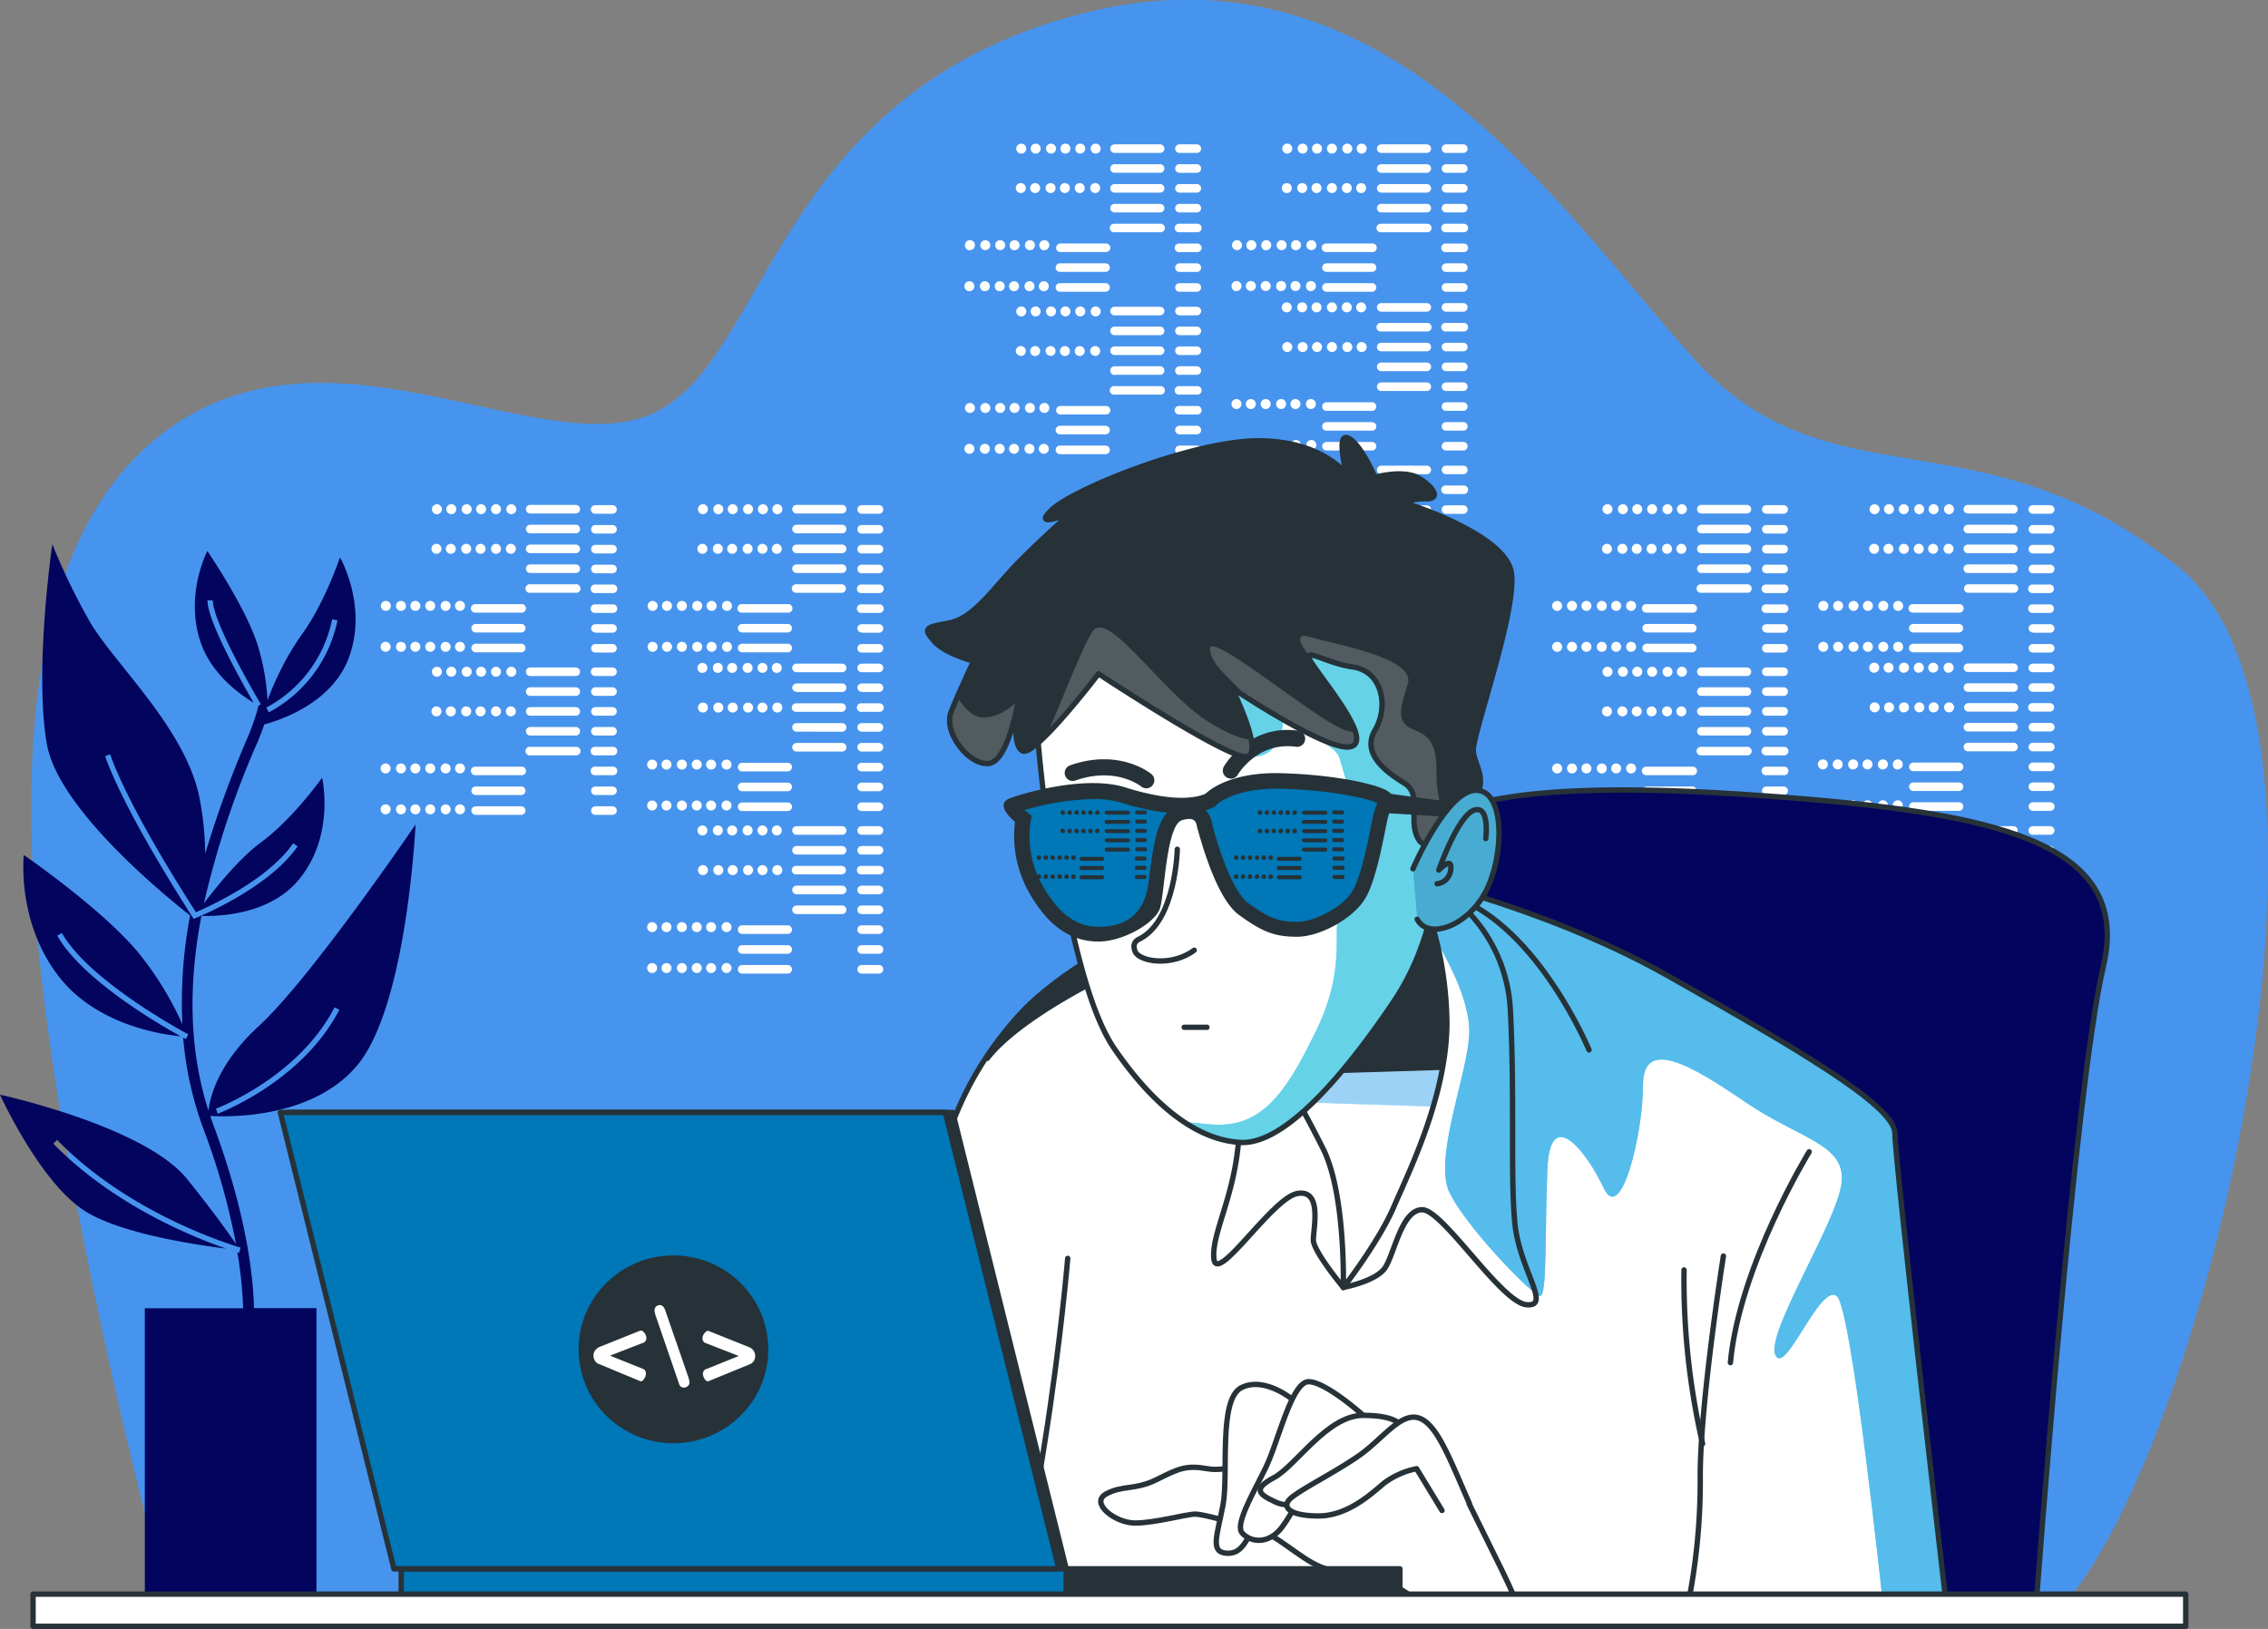 <svg xmlns="http://www.w3.org/2000/svg" xmlns:xlink="http://www.w3.org/1999/xlink" viewBox="0 0 422.83 303.75"><rect x="0" y="0" width="422.83" height="303.75" fill="#808080" stroke="none"/><defs><style>.cls-1,.cls-5{fill:#fff;}.cls-1,.cls-11,.cls-2,.cls-23,.cls-6{stroke:#263238;stroke-linecap:round;stroke-linejoin:round;}.cls-17,.cls-2{fill:#263238;}.cls-3,.cls-4{fill:#4895ef;}.cls-4{opacity:0.7;}.cls-6,.cls-7{fill:#03045e;}.cls-8{clip-path:url(#clip-path);}.cls-9{fill:#00b4d8;}.cls-10{fill:#abc4ff;}.cls-10,.cls-16,.cls-22{opacity:0.5;}.cls-11{fill:none;}.cls-12{clip-path:url(#clip-path-2);}.cls-13{clip-path:url(#clip-path-3);}.cls-14,.cls-22{fill:#90e0ef;}.cls-15{clip-path:url(#clip-path-4);}.cls-16{fill:#caf0f8;}.cls-18{clip-path:url(#clip-path-5);}.cls-19{opacity:0.2;}.cls-20,.cls-23{fill:#0077b6;}.cls-21{clip-path:url(#clip-path-6);}</style><clipPath id="clip-path"><path class="cls-1" d="M258.67,162.52s28.51,6,52.27,19.43,42.33,24.19,42.33,29.38,9.5,87.26,9.5,87.26h-216s21.16-45.36,24.62-64.8,7.34-32,18.58-44.49S234.05,160.79,258.67,162.52Z"/></clipPath><clipPath id="clip-path-2"><path class="cls-1" d="M268.17,165.54A28.44,28.44,0,0,1,281.56,188c.87,15.55,0,31.54.87,40.17s6.91,15.56,2.16,15.12S269,225.58,265.15,225.58s-5.19,8.21-6.91,10.8-7.8,3.68-7.8,3.68-5.59-6.7-5.59-8.86,1.72-9.5-3-8.64-15.12,17.28-15.55,12.09,4.75-13,4.75-25.48,6-27.22,14.69-36.29S259.32,164.87,268.17,165.54Z"/></clipPath><clipPath id="clip-path-3"><path class="cls-1" d="M264.57,165.65a66.73,66.73,0,0,1,5.18,25c0,13.66-7.06,27.79-9.89,34.38s-9.42,15.07-9.42,15.07.47-17.42-3.77-25.9-8-14.6-8-14.6,5.18-5.18,12.71-16.95S264.57,165.65,264.57,165.65Z"/></clipPath><clipPath id="clip-path-4"><path class="cls-1" d="M193.07,132.47s1.31,19.35,3.4,26.15,5,27.73,11.25,36.88,14.38,17,23.53,17.53,21.45-15.7,28.51-26.16S267.61,166,270,155.75s2.88-22-.78-31.13-22-20.4-37.4-19.09S197,115,193.07,121A10.51,10.51,0,0,0,193.07,132.47Z"/></clipPath><clipPath id="clip-path-5"><path class="cls-2" d="M263.42,94.29s17,5.49,18.31,12.29-7.32,30.6-7.06,33.48,2.88,5.23,0,9.41-8.11,10.46-10.2,7.06.79-8.37-2.61-10.46-8.11-5.49-5.5-9.94,1.31-11-4.18-11.77-10.2-4.44-7.33-.26,11.25,14.39,6.8,15.17-22-11-22-11,6,12,2.87,12.81-27.72-15.43-27.72-15.43-11.77,15.43-14.12,14.39-.79-9.68-.79-9.68-1.83,11.51-5.49,12-8.63-5.76-7.06-9.68,4.18-9.41,4.18-9.41-5.23-1.31-7.32-3.67-1.83-2.61,2.61-3.4,7.85-5.75,12-10.2,11-10.46,11-10.46-7.85,3.4-3.66-.52,26.41-12.82,38.44-12.82,16.48,6.28,16.48,6.28-2.09-7.85.26-6.8,5,7.32,5,7.32,5.5-1.57,8.37.27S268.39,93,266,93a13.66,13.66,0,0,0-3.92.52Z"/></clipPath><clipPath id="clip-path-6"><path class="cls-1" d="M263.42,162s6.28-14.64,11.77-14.64,5.23,12.29,1.83,18.83-10.72,9.15-12.81,5.23"/></clipPath></defs><g id="Background_Simple" data-name="Background Simple"><path class="cls-3" d="M31.39,299.23c-2.94-11-12.51-47.91-19-85.31C4.61,169.28-2.18,107.79,28.86,82s71.78,5,93.12-5,22.31-59.52,79.54-74.4S290.76,39.34,316,67.12,369.33,76,406.19,105.8c36.45,29.44,5.53,162.69-21.43,193.43Z"/><path class="cls-4" d="M31.39,299.23c-2.94-11-12.51-47.91-19-85.31C4.61,169.28-2.18,107.79,28.86,82s71.78,5,93.12-5,22.31-59.52,79.54-74.4S290.76,39.34,316,67.12,369.33,76,406.19,105.8c36.45,29.44,5.53,162.69-21.43,193.43Z"/></g><g id="Codes"><path class="cls-5" d="M159.84,95a.8.8,0,0,1,.8-.8h3.23a.8.8,0,0,1,0,1.6h-3.23A.8.8,0,0,1,159.84,95Zm.8,4.5h3.23a.8.8,0,1,0,0-1.6h-3.23a.8.8,0,1,0,0,1.6Zm0,3.7h3.23a.8.8,0,0,0,0-1.6h-3.23a.8.8,0,0,0,0,1.6Zm0,3.7h3.23a.8.8,0,0,0,0-1.6h-3.23a.8.8,0,1,0,0,1.6Zm0,3.69h3.23a.8.8,0,1,0,0-1.59h-3.23a.8.8,0,1,0,0,1.59Zm0,3.7h3.23a.8.8,0,1,0,0-1.59h-3.23a.8.8,0,1,0,0,1.59Zm0,3.7h3.23a.8.8,0,0,0,.8-.8.79.79,0,0,0-.8-.79h-3.23a.79.79,0,0,0-.8.79A.8.8,0,0,0,160.64,117.94Zm0,3.7h3.23a.8.8,0,0,0,0-1.6h-3.23a.8.8,0,1,0,0,1.6ZM148.53,95.75H157a.8.8,0,0,0,0-1.6h-8.5a.8.8,0,1,0,0,1.6Zm0,3.7H157a.8.8,0,0,0,0-1.6h-8.5a.8.8,0,1,0,0,1.6Zm0,3.7H157a.8.8,0,0,0,0-1.6h-8.5a.8.8,0,0,0,0,1.6Zm0,3.7H157a.8.8,0,0,0,0-1.6h-8.5a.8.8,0,1,0,0,1.6Zm0,3.69H157a.8.8,0,0,0,0-1.59h-8.5a.8.8,0,1,0,0,1.59Zm-10.17,3.7h8.49a.8.8,0,1,0,0-1.59h-8.49a.8.8,0,1,0,0,1.59Zm0,3.7h8.49a.8.8,0,0,0,.8-.8.79.79,0,0,0-.8-.79h-8.49a.79.79,0,0,0-.8.79A.8.8,0,0,0,138.36,117.94Zm0,3.7h8.49a.8.8,0,1,0,0-1.6h-8.49a.8.8,0,0,0,0,1.6Zm6.56-25.76A.93.93,0,1,0,144,95,.93.93,0,0,0,144.92,95.88Zm-2.78,0a.93.93,0,1,0,0-1.85.93.93,0,0,0,0,1.85Zm-2.77,0a.93.93,0,1,0,0-1.85.93.93,0,0,0,0,1.85Zm-2.77,0a.93.93,0,1,0-.93-.93A.93.93,0,0,0,136.6,95.88Zm-2.78,0a.93.93,0,1,0,0-1.85.93.93,0,0,0,0,1.85Zm-2.77,0a.93.93,0,1,0-.93-.93A.93.93,0,0,0,131.05,95.88Zm13.87,7.39a.93.93,0,0,0,0-1.85.93.93,0,1,0,0,1.85Zm-2.78,0a.93.93,0,1,0-.92-.92A.92.92,0,0,0,142.14,103.27Zm-2.77,0a.93.93,0,1,0-.92-.92A.93.93,0,0,0,139.37,103.27Zm-2.77,0a.93.93,0,0,0,0-1.85.93.93,0,1,0,0,1.85Zm-2.78,0a.93.93,0,1,0-.92-.92A.93.93,0,0,0,133.82,103.27Zm-2.77,0a.93.93,0,0,0,0-1.85.93.93,0,1,0,0,1.85Zm4.39,10.64a.93.93,0,1,0,0-1.85.93.93,0,0,0,0,1.85Zm-2.77,0a.93.93,0,1,0-.93-.93A.93.93,0,0,0,132.67,113.91Zm-2.78,0a.93.93,0,1,0,0-1.85.93.93,0,0,0,0,1.85Zm-2.77,0a.93.93,0,1,0-.92-.93A.93.93,0,0,0,127.12,113.91Zm-2.77,0a.93.93,0,1,0-.93-.93A.93.93,0,0,0,124.35,113.91Zm-2.78,0a.93.93,0,1,0,0-1.85.93.93,0,0,0,0,1.85Zm13.87,7.63a.93.93,0,1,0,0-1.85.93.93,0,0,0,0,1.85Zm-2.77,0a.93.93,0,1,0-.93-.93A.93.93,0,0,0,132.67,121.54Zm-2.78,0a.93.93,0,1,0,0-1.85.93.93,0,0,0,0,1.85Zm-2.77,0a.93.93,0,1,0-.92-.93A.93.93,0,0,0,127.12,121.54Zm-2.77,0a.93.93,0,1,0-.93-.93A.93.93,0,0,0,124.35,121.54Zm-2.78,0a.93.93,0,1,0,0-1.85.93.93,0,0,0,0,1.85Z"/><path class="cls-5" d="M159.84,124.55a.8.8,0,0,1,.8-.8h3.23a.8.8,0,0,1,0,1.6h-3.23A.8.8,0,0,1,159.84,124.55Zm.8,4.49h3.23a.79.79,0,0,0,.8-.79.8.8,0,0,0-.8-.8h-3.23a.8.8,0,0,0-.8.8A.79.79,0,0,0,160.64,129Zm0,3.7h3.23a.8.8,0,1,0,0-1.59h-3.23a.8.8,0,1,0,0,1.59Zm0,3.7h3.23a.8.8,0,0,0,0-1.6h-3.23a.8.8,0,0,0,0,1.6Zm0,3.7h3.23a.8.8,0,1,0,0-1.6h-3.23a.8.8,0,0,0,0,1.6Zm0,3.7h3.23a.8.8,0,0,0,0-1.6h-3.23a.8.8,0,0,0,0,1.6Zm0,3.7h3.23a.8.8,0,1,0,0-1.6h-3.23a.8.8,0,0,0,0,1.6Zm0,3.7h3.23a.8.8,0,1,0,0-1.6h-3.23a.8.8,0,0,0,0,1.6Zm-12.11-25.89H157a.8.8,0,0,0,0-1.6h-8.5a.8.8,0,0,0,0,1.6Zm0,3.69H157a.79.79,0,0,0,.79-.79.79.79,0,0,0-.79-.8h-8.5a.8.8,0,0,0-.8.8A.79.79,0,0,0,148.53,129Zm0,3.7H157a.8.8,0,0,0,0-1.59h-8.5a.8.8,0,1,0,0,1.59Zm0,3.7H157a.8.8,0,0,0,0-1.6h-8.5a.8.8,0,1,0,0,1.6Zm0,3.7H157a.8.8,0,0,0,0-1.6h-8.5a.8.8,0,1,0,0,1.6Zm-10.17,3.7h8.49a.8.8,0,0,0,0-1.6h-8.49a.8.8,0,0,0,0,1.6Zm0,3.7h8.49a.8.8,0,1,0,0-1.6h-8.49a.8.8,0,1,0,0,1.6Zm0,3.7h8.49a.8.8,0,0,0,0-1.6h-8.49a.8.8,0,0,0,0,1.6Zm6.56-25.77a.93.93,0,0,0,0-1.85.93.93,0,1,0,0,1.85Zm-2.78,0a.93.93,0,1,0-.92-.92A.92.92,0,0,0,142.14,125.47Zm-2.77,0a.93.93,0,1,0-.92-.92A.93.93,0,0,0,139.37,125.47Zm-2.77,0a.93.93,0,0,0,0-1.85.93.93,0,1,0,0,1.85Zm-2.78,0a.93.93,0,1,0-.92-.92A.93.93,0,0,0,133.82,125.47Zm-2.77,0a.93.93,0,0,0,0-1.85.93.93,0,1,0,0,1.85Zm13.87,7.4a.93.93,0,1,0-.93-.93A.92.92,0,0,0,144.92,132.87Zm-2.78,0a.93.93,0,1,0-.92-.93A.92.92,0,0,0,142.14,132.87Zm-2.77,0a.93.93,0,1,0,0-1.85.93.93,0,0,0,0,1.85Zm-2.77,0a.93.93,0,1,0-.93-.93A.92.92,0,0,0,136.6,132.87Zm-2.78,0a.93.93,0,1,0,0-1.85.93.93,0,0,0,0,1.85Zm-2.77,0a.93.93,0,1,0-.93-.93A.92.92,0,0,0,131.05,132.87Zm4.39,10.63a.93.93,0,1,0-.92-.92A.93.93,0,0,0,135.44,143.5Zm-2.77,0a.93.93,0,0,0,0-1.85.93.93,0,1,0,0,1.85Zm-2.78,0a.93.93,0,1,0-.92-.92A.93.93,0,0,0,129.89,143.5Zm-2.77,0a.93.93,0,1,0-.92-.92A.92.92,0,0,0,127.12,143.5Zm-2.77,0a.93.93,0,0,0,0-1.85.93.93,0,1,0,0,1.85Zm-2.78,0a.93.93,0,1,0-.92-.92A.93.93,0,0,0,121.57,143.5Zm13.87,7.63a.93.93,0,1,0-.92-.92A.93.93,0,0,0,135.44,151.13Zm-2.77,0a.93.93,0,0,0,0-1.85.93.93,0,1,0,0,1.85Zm-2.78,0a.93.93,0,1,0-.92-.92A.93.93,0,0,0,129.89,151.13Zm-2.77,0a.93.93,0,1,0-.92-.92A.92.92,0,0,0,127.12,151.13Zm-2.77,0a.93.93,0,0,0,0-1.85.93.93,0,1,0,0,1.85Zm-2.78,0a.93.93,0,1,0-.92-.92A.93.93,0,0,0,121.57,151.13Z"/><path class="cls-5" d="M159.84,154.86a.8.8,0,0,1,.8-.8h3.23a.8.8,0,1,1,0,1.6h-3.23A.8.8,0,0,1,159.84,154.86Zm.8,4.49h3.23a.79.79,0,0,0,.8-.79.8.8,0,0,0-.8-.8h-3.23a.8.8,0,0,0-.8.8A.79.79,0,0,0,160.64,159.35Zm0,3.7h3.23a.8.8,0,1,0,0-1.59h-3.23a.8.8,0,1,0,0,1.59Zm0,3.7h3.23a.8.8,0,0,0,0-1.6h-3.23a.8.8,0,0,0,0,1.6Zm0,3.7h3.23a.8.8,0,1,0,0-1.6h-3.23a.8.8,0,0,0,0,1.6Zm0,3.7h3.23a.8.8,0,0,0,0-1.6h-3.23a.8.8,0,0,0,0,1.6Zm0,3.7h3.23a.8.8,0,1,0,0-1.6h-3.23a.8.8,0,0,0,0,1.6Zm0,3.7h3.23a.8.8,0,1,0,0-1.6h-3.23a.8.8,0,0,0,0,1.6Zm-12.11-25.89H157a.8.8,0,0,0,0-1.6h-8.5a.8.8,0,1,0,0,1.6Zm0,3.69H157a.79.79,0,0,0,.79-.79.79.79,0,0,0-.79-.8h-8.5a.8.8,0,0,0-.8.8A.79.79,0,0,0,148.53,159.35Zm0,3.7H157a.8.8,0,0,0,0-1.59h-8.5a.8.8,0,1,0,0,1.59Zm0,3.7H157a.8.8,0,0,0,0-1.6h-8.5a.8.8,0,0,0,0,1.6Zm0,3.7H157a.8.8,0,0,0,0-1.6h-8.5a.8.8,0,1,0,0,1.6Zm-10.17,3.7h8.49a.8.8,0,0,0,0-1.6h-8.49a.8.8,0,0,0,0,1.6Zm0,3.7h8.49a.8.8,0,0,0,0-1.6h-8.49a.8.8,0,1,0,0,1.6Zm0,3.7h8.49a.8.8,0,1,0,0-1.6h-8.49a.8.8,0,0,0,0,1.6Zm6.56-25.77a.93.93,0,0,0,0-1.85.93.93,0,1,0,0,1.85Zm-2.78,0a.93.93,0,1,0-.92-.92A.92.92,0,0,0,142.14,155.78Zm-2.77,0a.93.93,0,1,0-.92-.92A.93.93,0,0,0,139.37,155.78Zm-2.77,0a.93.93,0,0,0,0-1.85.93.93,0,1,0,0,1.85Zm-2.78,0a.93.93,0,1,0-.92-.92A.93.93,0,0,0,133.82,155.78Zm-2.77,0a.93.93,0,0,0,0-1.85.93.93,0,1,0,0,1.85Zm13.87,7.4a.93.93,0,1,0-.93-.93A.92.92,0,0,0,144.92,163.18Zm-2.78,0a.93.93,0,1,0-.92-.93A.92.92,0,0,0,142.14,163.18Zm-2.77,0a.93.93,0,1,0,0-1.85.93.93,0,0,0,0,1.85Zm-2.77,0a.93.93,0,1,0-.93-.93A.92.92,0,0,0,136.6,163.18Zm-2.78,0a.93.93,0,1,0,0-1.85.93.93,0,0,0,0,1.85Zm-2.77,0a.93.93,0,1,0-.93-.93A.92.92,0,0,0,131.05,163.18Zm4.39,10.63a.93.93,0,1,0-.92-.92A.93.93,0,0,0,135.44,173.81Zm-2.77,0a.93.93,0,0,0,0-1.85.93.93,0,1,0,0,1.85Zm-2.78,0a.93.93,0,1,0-.92-.92A.93.93,0,0,0,129.89,173.81Zm-2.77,0a.93.93,0,1,0-.92-.92A.92.92,0,0,0,127.12,173.81Zm-2.77,0a.93.93,0,0,0,0-1.85.93.93,0,1,0,0,1.85Zm-2.78,0a.93.93,0,1,0-.92-.92A.93.93,0,0,0,121.57,173.81Zm13.87,7.63a.93.93,0,1,0-.92-.92A.93.93,0,0,0,135.44,181.44Zm-2.77,0a.93.93,0,0,0,0-1.85.93.93,0,1,0,0,1.85Zm-2.78,0a.93.93,0,1,0-.92-.92A.93.93,0,0,0,129.89,181.44Zm-2.77,0a.93.93,0,1,0-.92-.92A.92.92,0,0,0,127.12,181.44Zm-2.77,0a.93.93,0,0,0,0-1.85.93.93,0,1,0,0,1.85Zm-2.78,0a.93.93,0,1,0-.92-.92A.93.93,0,0,0,121.57,181.44Z"/><path class="cls-5" d="M110.15,95a.8.8,0,0,1,.8-.8h3.24a.8.8,0,1,1,0,1.6H111A.8.8,0,0,1,110.15,95Zm.8,4.5h3.24a.8.8,0,1,0,0-1.6H111a.8.8,0,0,0,0,1.6Zm0,3.7h3.24a.8.8,0,0,0,0-1.6H111a.8.8,0,0,0,0,1.6Zm0,3.7h3.24a.8.8,0,1,0,0-1.6H111a.8.8,0,0,0,0,1.6Zm0,3.69h3.24a.8.8,0,1,0,0-1.59H111a.8.8,0,1,0,0,1.59Zm0,3.7h3.24a.8.8,0,1,0,0-1.59H111a.8.8,0,1,0,0,1.59Zm0,3.7h3.24a.8.8,0,0,0,.8-.8.79.79,0,0,0-.8-.79H111a.79.79,0,0,0-.8.79A.8.8,0,0,0,111,117.94Zm0,3.7h3.24a.8.8,0,0,0,0-1.6H111a.8.8,0,0,0,0,1.6ZM98.85,95.75h8.49a.8.8,0,1,0,0-1.6H98.85a.8.8,0,1,0,0,1.6Zm0,3.7h8.49a.8.8,0,1,0,0-1.6H98.85a.8.8,0,0,0,0,1.6Zm0,3.7h8.49a.8.8,0,0,0,0-1.6H98.85a.8.8,0,0,0,0,1.6Zm0,3.7h8.49a.8.8,0,1,0,0-1.6H98.85a.8.8,0,1,0,0,1.6Zm0,3.69h8.49a.8.8,0,1,0,0-1.59H98.85a.8.8,0,1,0,0,1.59Zm-10.17,3.7h8.49a.8.8,0,1,0,0-1.59H88.68a.8.8,0,1,0,0,1.59Zm0,3.7h8.49a.8.8,0,0,0,.8-.8.79.79,0,0,0-.8-.79H88.68a.79.79,0,0,0-.8.79A.8.8,0,0,0,88.68,117.94Zm0,3.7h8.49a.8.8,0,0,0,0-1.6H88.68a.8.8,0,1,0,0,1.6Zm6.55-25.76a.93.93,0,1,0,0-1.85.93.93,0,0,0,0,1.85Zm-2.77,0a.93.93,0,1,0-.92-.93A.93.93,0,0,0,92.46,95.88Zm-2.77,0a.93.93,0,1,0-.93-.93A.93.93,0,0,0,89.69,95.88Zm-2.78,0a.93.93,0,1,0,0-1.85.93.93,0,0,0,0,1.85Zm-2.77,0a.93.93,0,1,0-.93-.93A.93.93,0,0,0,84.14,95.88Zm-2.78,0a.93.93,0,1,0,0-1.85.93.93,0,0,0,0,1.85Zm13.87,7.39a.93.93,0,1,0-.92-.92A.93.93,0,0,0,95.23,103.27Zm-2.77,0a.93.93,0,1,0-.92-.92A.92.92,0,0,0,92.46,103.27Zm-2.77,0a.93.93,0,0,0,0-1.85.93.93,0,1,0,0,1.85Zm-2.78,0a.93.93,0,1,0-.92-.92A.93.93,0,0,0,86.91,103.27Zm-2.77,0a.93.93,0,0,0,0-1.85.93.93,0,1,0,0,1.85Zm-2.78,0a.93.93,0,1,0-.92-.92A.92.92,0,0,0,81.36,103.27Zm4.4,10.64a.93.93,0,1,0-.93-.93A.93.93,0,0,0,85.76,113.91Zm-2.78,0a.93.93,0,1,0,0-1.85.93.93,0,0,0,0,1.85Zm-2.77,0a.93.93,0,1,0-.93-.93A.93.93,0,0,0,80.21,113.91Zm-2.77,0a.93.93,0,1,0-.93-.93A.93.93,0,0,0,77.44,113.91Zm-2.78,0a.93.93,0,1,0,0-1.85.93.93,0,0,0,0,1.85Zm-2.77,0A.93.93,0,1,0,71,113,.93.93,0,0,0,71.89,113.91Zm13.87,7.63a.93.93,0,1,0-.93-.93A.93.93,0,0,0,85.76,121.54Zm-2.78,0a.93.93,0,1,0,0-1.85.93.93,0,0,0,0,1.85Zm-2.77,0a.93.93,0,1,0-.93-.93A.93.93,0,0,0,80.21,121.54Zm-2.77,0a.93.93,0,1,0-.93-.93A.93.93,0,0,0,77.44,121.54Zm-2.78,0a.93.93,0,1,0,0-1.85.93.93,0,0,0,0,1.85Zm-2.77,0a.93.93,0,1,0-.93-.93A.93.93,0,0,0,71.89,121.54Z"/><path class="cls-5" d="M110.15,125.26a.8.8,0,0,1,.8-.8h3.24a.8.8,0,1,1,0,1.6H111A.8.8,0,0,1,110.15,125.26Zm.8,4.5h3.24a.8.8,0,1,0,0-1.6H111a.8.8,0,1,0,0,1.6Zm0,3.7h3.24a.8.8,0,0,0,0-1.6H111a.8.8,0,0,0,0,1.6Zm0,3.7h3.24a.8.8,0,1,0,0-1.6H111a.8.8,0,1,0,0,1.6Zm0,3.69h3.24a.8.8,0,1,0,0-1.59H111a.8.8,0,1,0,0,1.59Zm0,3.7h3.24a.8.8,0,1,0,0-1.59H111a.8.8,0,1,0,0,1.59Zm0,3.7h3.24a.8.8,0,0,0,.8-.8.79.79,0,0,0-.8-.79H111a.79.79,0,0,0-.8.79A.8.8,0,0,0,111,148.25Zm0,3.7h3.24a.8.8,0,0,0,0-1.6H111a.8.8,0,0,0,0,1.6Zm-12.1-25.89h8.49a.8.8,0,1,0,0-1.6H98.85a.8.8,0,0,0,0,1.6Zm0,3.7h8.49a.8.8,0,1,0,0-1.6H98.85a.8.8,0,1,0,0,1.6Zm0,3.7h8.49a.8.8,0,0,0,0-1.6H98.85a.8.8,0,0,0,0,1.6Zm0,3.7h8.49a.8.8,0,1,0,0-1.6H98.85a.8.8,0,1,0,0,1.6Zm0,3.69h8.49a.8.8,0,1,0,0-1.59H98.85a.8.8,0,1,0,0,1.59Zm-10.17,3.7h8.49a.8.8,0,1,0,0-1.59H88.68a.8.8,0,1,0,0,1.59Zm0,3.7h8.49a.8.8,0,0,0,.8-.8.79.79,0,0,0-.8-.79H88.68a.79.79,0,0,0-.8.79A.8.8,0,0,0,88.68,148.25Zm0,3.7h8.49a.8.8,0,1,0,0-1.6H88.68a.8.8,0,0,0,0,1.6Zm6.55-25.76a.93.93,0,1,0,0-1.85.93.93,0,0,0,0,1.85Zm-2.77,0a.93.93,0,1,0-.92-.93A.93.93,0,0,0,92.46,126.19Zm-2.77,0a.93.93,0,1,0-.93-.93A.93.93,0,0,0,89.69,126.19Zm-2.78,0a.93.93,0,1,0,0-1.85.93.93,0,0,0,0,1.85Zm-2.77,0a.93.93,0,1,0-.93-.93A.93.93,0,0,0,84.14,126.19Zm-2.78,0a.93.93,0,1,0,0-1.85.93.93,0,0,0,0,1.85Zm13.87,7.39a.93.93,0,1,0-.92-.92A.93.93,0,0,0,95.23,133.58Zm-2.77,0a.93.93,0,1,0-.92-.92A.92.92,0,0,0,92.46,133.58Zm-2.77,0a.93.93,0,0,0,0-1.85.93.93,0,1,0,0,1.85Zm-2.78,0a.93.93,0,1,0-.92-.92A.93.93,0,0,0,86.91,133.58Zm-2.77,0a.93.93,0,0,0,0-1.85.93.93,0,1,0,0,1.85Zm-2.78,0a.93.93,0,1,0-.92-.92A.92.92,0,0,0,81.36,133.58Zm4.4,10.64a.93.93,0,1,0-.93-.93A.93.93,0,0,0,85.76,144.22Zm-2.78,0a.93.93,0,1,0,0-1.85.93.93,0,0,0,0,1.85Zm-2.77,0a.93.93,0,1,0-.93-.93A.93.93,0,0,0,80.21,144.22Zm-2.77,0a.93.93,0,1,0-.93-.93A.93.93,0,0,0,77.44,144.22Zm-2.78,0a.93.93,0,1,0,0-1.85.93.93,0,0,0,0,1.85Zm-2.77,0a.93.93,0,1,0-.93-.93A.93.93,0,0,0,71.89,144.22Zm13.87,7.63a.93.93,0,1,0-.93-.93A.93.93,0,0,0,85.76,151.85Zm-2.78,0A.93.93,0,1,0,83,150a.93.93,0,0,0,0,1.85Zm-2.77,0a.93.93,0,1,0-.93-.93A.93.93,0,0,0,80.21,151.85Zm-2.77,0a.93.93,0,1,0-.93-.93A.93.93,0,0,0,77.44,151.85Zm-2.78,0a.93.93,0,1,0,0-1.85.93.93,0,0,0,0,1.85Zm-2.77,0a.93.93,0,1,0-.93-.93A.93.93,0,0,0,71.89,151.85Z"/><path class="cls-5" d="M268.78,27.72a.8.8,0,0,1,.8-.8h3.23a.8.8,0,1,1,0,1.6h-3.23A.8.8,0,0,1,268.78,27.72Zm.8,4.5h3.23a.8.8,0,1,0,0-1.6h-3.23a.8.8,0,0,0,0,1.6Zm0,3.7h3.23a.8.8,0,1,0,0-1.6h-3.23a.8.8,0,1,0,0,1.6Zm0,3.69h3.23a.79.79,0,0,0,.8-.79.8.8,0,0,0-.8-.8h-3.23a.8.8,0,0,0-.8.8A.79.79,0,0,0,269.58,39.61Zm0,3.7h3.23a.8.8,0,1,0,0-1.59h-3.23a.8.8,0,1,0,0,1.59Zm0,3.7h3.23a.8.8,0,1,0,0-1.59h-3.23a.8.8,0,1,0,0,1.59Zm0,3.7h3.23a.8.8,0,1,0,0-1.6h-3.23a.8.8,0,1,0,0,1.6Zm0,3.7h3.23a.8.8,0,1,0,0-1.6h-3.23a.8.8,0,0,0,0,1.6ZM257.47,28.52H266a.8.8,0,1,0,0-1.6h-8.49a.8.8,0,0,0,0,1.6Zm0,3.7H266a.8.8,0,1,0,0-1.6h-8.49a.8.8,0,0,0,0,1.6Zm0,3.7H266a.8.8,0,1,0,0-1.6h-8.49a.8.8,0,1,0,0,1.6Zm0,3.69H266a.79.79,0,0,0,.8-.79.8.8,0,0,0-.8-.8h-8.49a.8.8,0,0,0-.8.8A.79.79,0,0,0,257.47,39.61Zm0,3.7H266a.8.8,0,1,0,0-1.59h-8.49a.8.8,0,1,0,0,1.59ZM247.3,47h8.49a.8.8,0,1,0,0-1.59H247.3a.8.8,0,1,0,0,1.59Zm0,3.7h8.49a.8.8,0,0,0,0-1.6H247.3a.8.8,0,1,0,0,1.6Zm0,3.7h8.49a.8.8,0,0,0,0-1.6H247.3a.8.8,0,0,0,0,1.6Zm6.56-25.76a.93.93,0,1,0-.93-.93A.93.93,0,0,0,253.86,28.65Zm-2.78,0a.93.93,0,1,0,0-1.85.93.93,0,0,0,0,1.85Zm-2.77,0a.93.93,0,1,0-.92-.93A.93.93,0,0,0,248.31,28.65Zm-2.77,0a.93.93,0,1,0-.93-.93A.93.93,0,0,0,245.54,28.65Zm-2.78,0a.93.93,0,1,0,0-1.85.93.93,0,0,0,0,1.85Zm-2.77,0a.93.93,0,1,0-.93-.93A.93.93,0,0,0,240,28.65ZM253.86,36a.93.93,0,0,0,0-1.85.93.93,0,1,0,0,1.85Zm-2.78,0a.93.93,0,1,0-.92-.92A.93.93,0,0,0,251.08,36Zm-2.77,0a.93.93,0,1,0-.92-.92A.92.92,0,0,0,248.31,36Zm-2.77,0a.93.93,0,0,0,0-1.85.93.93,0,1,0,0,1.85Zm-2.78,0a.93.93,0,1,0-.92-.92A.93.93,0,0,0,242.76,36ZM240,36a.93.93,0,0,0,0-1.85A.93.93,0,1,0,240,36Zm4.39,10.64a.93.93,0,1,0,0-1.85.93.93,0,0,0,0,1.85Zm-2.77,0a.93.93,0,1,0-.93-.93A.93.93,0,0,0,241.61,46.68Zm-2.78,0a.93.93,0,1,0,0-1.85.93.93,0,0,0,0,1.85Zm-2.77,0a.93.93,0,1,0-.93-.93A.93.93,0,0,0,236.06,46.68Zm-2.77,0a.93.93,0,1,0-.93-.93A.93.93,0,0,0,233.29,46.68Zm-2.78,0a.93.93,0,1,0,0-1.85.93.93,0,0,0,0,1.85Zm13.87,7.62a.93.93,0,1,0-.92-.92A.93.93,0,0,0,244.38,54.3Zm-2.77,0a.93.93,0,0,0,0-1.85.93.93,0,1,0,0,1.85Zm-2.78,0a.93.93,0,1,0-.92-.92A.93.93,0,0,0,238.83,54.3Zm-2.77,0a.93.93,0,0,0,0-1.85.93.93,0,1,0,0,1.85Zm-2.77,0a.93.93,0,0,0,0-1.85.93.93,0,1,0,0,1.85Zm-2.78,0a.93.93,0,1,0-.92-.92A.93.93,0,0,0,230.51,54.3Z"/><path class="cls-5" d="M268.78,57.32a.8.8,0,0,1,.8-.8h3.23a.8.8,0,1,1,0,1.6h-3.23A.8.8,0,0,1,268.78,57.32Zm.8,4.49h3.23a.8.8,0,1,0,0-1.59h-3.23a.8.8,0,1,0,0,1.59Zm0,3.7h3.23a.8.8,0,0,0,.8-.8.79.79,0,0,0-.8-.79h-3.23a.79.79,0,0,0-.8.79A.8.8,0,0,0,269.58,65.51Zm0,3.7h3.23a.8.8,0,1,0,0-1.6h-3.23a.8.8,0,0,0,0,1.6Zm0,3.7h3.23a.8.8,0,1,0,0-1.6h-3.23a.8.8,0,0,0,0,1.6Zm0,3.7h3.23a.8.8,0,1,0,0-1.6h-3.23a.8.8,0,0,0,0,1.6Zm0,3.7h3.23a.8.8,0,0,0,0-1.6h-3.23a.8.8,0,0,0,0,1.6Zm0,3.69h3.23a.79.79,0,0,0,.8-.79.8.8,0,0,0-.8-.8h-3.23a.8.8,0,0,0-.8.8A.79.79,0,0,0,269.58,84ZM257.47,58.12H266a.8.8,0,1,0,0-1.6h-8.49a.8.8,0,0,0,0,1.6Zm0,3.69H266a.8.8,0,1,0,0-1.59h-8.49a.8.8,0,1,0,0,1.59Zm0,3.7H266a.8.8,0,0,0,.8-.8.79.79,0,0,0-.8-.79h-8.49a.79.79,0,0,0-.8.79A.8.8,0,0,0,257.47,65.51Zm0,3.7H266a.8.8,0,1,0,0-1.6h-8.49a.8.8,0,0,0,0,1.6Zm0,3.7H266a.8.8,0,1,0,0-1.6h-8.49a.8.8,0,0,0,0,1.6Zm-10.17,3.7h8.49a.8.8,0,0,0,0-1.6H247.3a.8.8,0,0,0,0,1.6Zm0,3.7h8.49a.8.8,0,1,0,0-1.6H247.3a.8.8,0,0,0,0,1.6Zm0,3.69h8.49a.79.79,0,0,0,.8-.79.8.8,0,0,0-.8-.8H247.3a.8.8,0,0,0-.8.8A.79.79,0,0,0,247.3,84Zm6.56-25.76a.93.93,0,0,0,0-1.85.93.93,0,1,0,0,1.85Zm-2.78,0a.93.93,0,1,0-.92-.92A.93.93,0,0,0,251.08,58.24Zm-2.77,0a.93.93,0,1,0-.92-.92A.92.92,0,0,0,248.31,58.24Zm-2.77,0a.93.93,0,0,0,0-1.85.93.93,0,1,0,0,1.85Zm-2.78,0a.93.93,0,1,0-.92-.92A.93.93,0,0,0,242.76,58.24Zm-2.77,0a.93.93,0,0,0,0-1.85.93.93,0,1,0,0,1.85Zm13.87,7.4a.93.93,0,1,0-.93-.93A.93.93,0,0,0,253.86,65.64Zm-2.78,0a.93.93,0,1,0,0-1.85.93.93,0,0,0,0,1.85Zm-2.77,0a.93.93,0,1,0-.92-.93A.93.93,0,0,0,248.31,65.64Zm-2.77,0a.93.93,0,1,0-.93-.93A.93.93,0,0,0,245.54,65.64Zm-2.78,0a.93.93,0,1,0,0-1.85.93.93,0,0,0,0,1.85Zm-2.77,0a.93.93,0,1,0-.93-.93A.93.93,0,0,0,240,65.64Zm4.39,10.63a.93.93,0,1,0-.92-.92A.93.93,0,0,0,244.38,76.27Zm-2.77,0a.93.93,0,0,0,0-1.85.93.93,0,1,0,0,1.85Zm-2.78,0a.93.93,0,1,0-.92-.92A.93.93,0,0,0,238.83,76.27Zm-2.77,0a.93.93,0,0,0,0-1.85.93.93,0,1,0,0,1.85Zm-2.77,0a.93.93,0,0,0,0-1.85.93.93,0,1,0,0,1.85Zm-2.78,0a.93.93,0,1,0-.92-.92A.93.93,0,0,0,230.51,76.27Zm13.87,7.63a.93.93,0,1,0,0-1.85.93.93,0,0,0,0,1.85Zm-2.77,0a.93.93,0,1,0-.93-.93A.92.92,0,0,0,241.61,83.9Zm-2.78,0a.93.93,0,1,0,0-1.85.93.93,0,0,0,0,1.85Zm-2.77,0a.93.93,0,1,0-.93-.93A.92.92,0,0,0,236.06,83.9Zm-2.77,0a.93.93,0,1,0-.93-.93A.92.92,0,0,0,233.29,83.9Zm-2.78,0a.93.93,0,1,0,0-1.85.93.93,0,0,0,0,1.85Z"/><path class="cls-5" d="M268.78,87.63a.8.8,0,0,1,.8-.8h3.23a.8.8,0,0,1,.8.8.79.79,0,0,1-.8.79h-3.23A.79.79,0,0,1,268.78,87.63Zm.8,4.49h3.23a.8.8,0,1,0,0-1.59h-3.23a.8.8,0,1,0,0,1.59Zm0,3.7h3.23a.8.8,0,0,0,.8-.8.79.79,0,0,0-.8-.79h-3.23a.79.79,0,0,0-.8.79A.8.8,0,0,0,269.58,95.82Zm0,3.7h3.23a.8.8,0,1,0,0-1.6h-3.23a.8.8,0,0,0,0,1.6Zm0,3.7h3.23a.8.8,0,1,0,0-1.6h-3.23a.8.8,0,0,0,0,1.6Zm0,3.7h3.23a.8.8,0,0,0,0-1.6h-3.23a.8.8,0,0,0,0,1.6Zm0,3.7h3.23a.8.8,0,1,0,0-1.6h-3.23a.8.8,0,1,0,0,1.6Zm0,3.69h3.23a.8.8,0,1,0,0-1.59h-3.23a.8.8,0,1,0,0,1.59ZM257.47,88.42H266a.79.79,0,0,0,.8-.79.8.8,0,0,0-.8-.8h-8.49a.8.8,0,0,0-.8.8A.79.79,0,0,0,257.47,88.42Zm0,3.7H266a.8.8,0,1,0,0-1.59h-8.49a.8.8,0,1,0,0,1.59Zm0,3.7H266a.8.8,0,0,0,.8-.8.79.79,0,0,0-.8-.79h-8.49a.79.79,0,0,0-.8.79A.8.8,0,0,0,257.47,95.82Zm0,3.7H266a.8.8,0,1,0,0-1.6h-8.49a.8.8,0,0,0,0,1.6Zm0,3.7H266a.8.8,0,1,0,0-1.6h-8.49a.8.8,0,0,0,0,1.6Zm-10.17,3.7h8.49a.8.8,0,1,0,0-1.6H247.3a.8.8,0,0,0,0,1.6Zm0,3.7h8.49a.8.8,0,0,0,0-1.6H247.3a.8.8,0,1,0,0,1.6Zm0,3.69h8.49a.8.8,0,1,0,0-1.59H247.3a.8.8,0,1,0,0,1.59Zm6.56-25.76a.93.93,0,0,0,0-1.85.93.93,0,1,0,0,1.85Zm-2.78,0a.93.93,0,1,0-.92-.92A.93.93,0,0,0,251.08,88.55Zm-2.77,0a.93.93,0,1,0-.92-.92A.92.92,0,0,0,248.31,88.55Zm-2.77,0a.93.93,0,0,0,0-1.85.93.93,0,1,0,0,1.85Zm-2.78,0a.93.93,0,1,0-.92-.92A.93.93,0,0,0,242.76,88.55Zm-2.77,0a.93.93,0,0,0,0-1.85.93.93,0,1,0,0,1.85ZM253.86,96a.93.93,0,1,0-.93-.93A.93.93,0,0,0,253.86,96Zm-2.78,0a.93.93,0,1,0,0-1.85.93.93,0,0,0,0,1.85Zm-2.77,0a.93.93,0,1,0-.92-.93A.93.93,0,0,0,248.31,96Zm-2.77,0a.93.93,0,1,0-.93-.93A.93.93,0,0,0,245.54,96Zm-2.78,0a.93.93,0,1,0,0-1.85.93.93,0,0,0,0,1.85ZM240,96a.93.93,0,1,0-.93-.93A.93.93,0,0,0,240,96Zm4.39,10.63a.93.93,0,1,0-.92-.92A.93.93,0,0,0,244.38,106.58Zm-2.77,0a.93.93,0,0,0,0-1.85.93.93,0,1,0,0,1.85Zm-2.78,0a.93.93,0,1,0-.92-.92A.93.93,0,0,0,238.83,106.58Zm-2.77,0a.93.93,0,0,0,0-1.85.93.93,0,1,0,0,1.85Zm-2.77,0a.93.93,0,0,0,0-1.85.93.93,0,1,0,0,1.85Zm-2.78,0a.93.93,0,1,0-.92-.92A.93.93,0,0,0,230.51,106.58Zm13.87,7.63a.93.93,0,1,0,0-1.85.93.93,0,0,0,0,1.85Zm-2.77,0a.93.93,0,1,0-.93-.93A.92.92,0,0,0,241.61,114.21Zm-2.78,0a.93.93,0,1,0,0-1.85.93.93,0,0,0,0,1.85Zm-2.77,0a.93.93,0,1,0-.93-.93A.92.92,0,0,0,236.06,114.21Zm-2.77,0a.93.93,0,1,0-.93-.93A.92.92,0,0,0,233.29,114.21Zm-2.78,0a.93.93,0,1,0,0-1.85.93.93,0,0,0,0,1.85Z"/><path class="cls-5" d="M219.09,27.72a.8.8,0,0,1,.8-.8h3.24a.8.8,0,1,1,0,1.6h-3.24A.8.8,0,0,1,219.09,27.72Zm.8,4.5h3.24a.8.8,0,1,0,0-1.6h-3.24a.8.8,0,0,0,0,1.6Zm0,3.7h3.24a.8.8,0,1,0,0-1.6h-3.24a.8.8,0,0,0,0,1.6Zm0,3.69h3.24a.79.79,0,0,0,.8-.79.8.8,0,0,0-.8-.8h-3.24a.8.8,0,0,0-.8.8A.79.79,0,0,0,219.89,39.61Zm0,3.7h3.24a.8.8,0,1,0,0-1.59h-3.24a.8.8,0,1,0,0,1.59Zm0,3.7h3.24a.8.8,0,1,0,0-1.59h-3.24a.8.8,0,1,0,0,1.59Zm0,3.7h3.24a.8.8,0,1,0,0-1.6h-3.24a.8.8,0,1,0,0,1.6Zm0,3.7h3.24a.8.8,0,1,0,0-1.6h-3.24a.8.8,0,1,0,0,1.6Zm-12.1-25.89h8.49a.8.8,0,1,0,0-1.6h-8.49a.8.8,0,0,0,0,1.6Zm0,3.7h8.49a.8.8,0,1,0,0-1.6h-8.49a.8.8,0,0,0,0,1.6Zm0,3.7h8.49a.8.8,0,0,0,0-1.6h-8.49a.8.8,0,0,0,0,1.6Zm0,3.69h8.49a.79.79,0,0,0,.8-.79.8.8,0,0,0-.8-.8h-8.49a.8.8,0,0,0-.8.8A.79.79,0,0,0,207.79,39.61Zm0,3.7h8.49a.8.8,0,1,0,0-1.59h-8.49a.8.8,0,1,0,0,1.59ZM197.61,47h8.5a.8.8,0,1,0,0-1.59h-8.5a.8.8,0,0,0,0,1.59Zm0,3.7h8.5a.8.8,0,1,0,0-1.6h-8.5a.8.8,0,0,0,0,1.6Zm0,3.7h8.5a.8.8,0,0,0,0-1.6h-8.5a.8.8,0,0,0,0,1.6Zm6.56-25.76a.93.93,0,1,0,0-1.85.93.93,0,0,0,0,1.85Zm-2.77,0a.93.93,0,1,0-.93-.93A.93.93,0,0,0,201.4,28.65Zm-2.77,0a.93.93,0,1,0-.93-.93A.93.93,0,0,0,198.63,28.65Zm-2.78,0a.93.93,0,1,0,0-1.85.93.93,0,0,0,0,1.85Zm-2.77,0a.93.93,0,1,0-.93-.93A.93.93,0,0,0,193.08,28.65Zm-2.78,0a.93.93,0,1,0,0-1.85.93.93,0,0,0,0,1.85ZM204.17,36a.93.93,0,1,0-.92-.92A.93.93,0,0,0,204.17,36Zm-2.77,0a.93.93,0,0,0,0-1.85.93.93,0,1,0,0,1.85Zm-2.77,0a.93.93,0,0,0,0-1.85.93.93,0,1,0,0,1.85Zm-2.78,0a.93.93,0,1,0-.92-.92A.93.93,0,0,0,195.85,36Zm-2.77,0a.93.93,0,0,0,0-1.85.93.93,0,1,0,0,1.85Zm-2.78,0a.93.93,0,1,0-.92-.92A.93.93,0,0,0,190.3,36Zm4.4,10.64a.93.93,0,1,0-.93-.93A.93.93,0,0,0,194.7,46.68Zm-2.78,0a.93.93,0,1,0,0-1.85.93.93,0,0,0,0,1.85Zm-2.77,0a.93.93,0,1,0-.93-.93A.93.93,0,0,0,189.15,46.68Zm-2.78,0a.93.93,0,1,0,0-1.85.93.93,0,0,0,0,1.85Zm-2.77,0a.93.93,0,1,0,0-1.85.93.93,0,0,0,0,1.85Zm-2.77,0a.93.93,0,1,0-.93-.93A.93.93,0,0,0,180.83,46.68ZM194.7,54.3a.93.93,0,0,0,0-1.85.93.93,0,1,0,0,1.85Zm-2.78,0a.93.93,0,1,0-.92-.92A.93.93,0,0,0,191.92,54.3Zm-2.77,0a.93.93,0,0,0,0-1.85.93.93,0,1,0,0,1.85Zm-2.78,0a.93.93,0,1,0-.92-.92A.92.92,0,0,0,186.37,54.3Zm-2.77,0a.93.93,0,1,0-.92-.92A.93.93,0,0,0,183.6,54.3Zm-2.77,0a.93.93,0,0,0,0-1.85.93.93,0,1,0,0,1.85Z"/><path class="cls-5" d="M219.09,58a.8.8,0,0,1,.8-.8h3.24a.8.8,0,0,1,0,1.6h-3.24A.8.8,0,0,1,219.09,58Zm.8,4.5h3.24a.8.8,0,1,0,0-1.6h-3.24a.8.8,0,1,0,0,1.6Zm0,3.7h3.24a.8.8,0,0,0,0-1.6h-3.24a.8.8,0,1,0,0,1.6Zm0,3.69h3.24a.79.79,0,0,0,.8-.79.8.8,0,0,0-.8-.8h-3.24a.8.8,0,0,0-.8.8A.79.79,0,0,0,219.89,69.92Zm0,3.7h3.24a.8.8,0,1,0,0-1.59h-3.24a.8.8,0,1,0,0,1.59Zm0,3.7h3.24a.8.8,0,1,0,0-1.59h-3.24a.8.8,0,1,0,0,1.59Zm0,3.7h3.24a.8.8,0,1,0,0-1.6h-3.24a.8.8,0,1,0,0,1.6Zm0,3.7h3.24a.8.8,0,1,0,0-1.6h-3.24a.8.8,0,1,0,0,1.6Zm-12.1-25.89h8.49a.8.8,0,0,0,0-1.6h-8.49a.8.8,0,1,0,0,1.6Zm0,3.7h8.49a.8.8,0,1,0,0-1.6h-8.49a.8.8,0,1,0,0,1.6Zm0,3.7h8.49a.8.8,0,0,0,0-1.6h-8.49a.8.8,0,1,0,0,1.6Zm0,3.69h8.49a.79.79,0,0,0,.8-.79.8.8,0,0,0-.8-.8h-8.49a.8.8,0,0,0-.8.8A.79.79,0,0,0,207.79,69.92Zm0,3.7h8.49a.8.8,0,1,0,0-1.59h-8.49a.8.8,0,1,0,0,1.59Zm-10.18,3.7h8.5a.8.8,0,1,0,0-1.59h-8.5a.8.8,0,0,0,0,1.59Zm0,3.7h8.5a.8.8,0,0,0,0-1.6h-8.5a.8.8,0,0,0,0,1.6Zm0,3.7h8.5a.8.8,0,0,0,0-1.6h-8.5a.8.8,0,0,0,0,1.6ZM204.17,59a.93.93,0,1,0,0-1.85.93.93,0,0,0,0,1.85Zm-2.77,0a.93.93,0,1,0-.93-.93A.93.93,0,0,0,201.4,59Zm-2.77,0a.93.93,0,1,0-.93-.93A.93.93,0,0,0,198.63,59Zm-2.78,0a.93.93,0,1,0,0-1.85.93.93,0,0,0,0,1.85Zm-2.77,0a.93.93,0,1,0-.93-.93A.93.93,0,0,0,193.08,59Zm-2.78,0a.93.93,0,1,0,0-1.85.93.93,0,0,0,0,1.85Zm13.87,7.39a.93.93,0,1,0-.92-.92A.93.93,0,0,0,204.17,66.35Zm-2.77,0a.93.93,0,0,0,0-1.85.93.93,0,1,0,0,1.85Zm-2.77,0a.93.93,0,0,0,0-1.85.93.93,0,1,0,0,1.85Zm-2.78,0a.93.93,0,1,0-.92-.92A.93.93,0,0,0,195.85,66.35Zm-2.77,0a.93.93,0,0,0,0-1.85.93.93,0,1,0,0,1.85Zm-2.78,0a.93.93,0,1,0-.92-.92A.93.93,0,0,0,190.3,66.35ZM194.7,77a.93.93,0,1,0-.93-.93A.93.93,0,0,0,194.7,77Zm-2.78,0a.93.93,0,1,0,0-1.85.93.93,0,0,0,0,1.85Zm-2.77,0a.93.93,0,1,0-.93-.93A.93.93,0,0,0,189.15,77Zm-2.78,0a.93.93,0,1,0,0-1.85.93.93,0,0,0,0,1.85Zm-2.77,0a.93.93,0,1,0,0-1.85.93.93,0,0,0,0,1.85Zm-2.77,0a.93.93,0,1,0-.93-.93A.93.93,0,0,0,180.83,77Zm13.87,7.62a.93.93,0,0,0,0-1.85.93.93,0,1,0,0,1.85Zm-2.78,0a.93.93,0,1,0-.92-.92A.93.93,0,0,0,191.92,84.61Zm-2.77,0a.93.93,0,0,0,0-1.85.93.93,0,1,0,0,1.85Zm-2.78,0a.93.93,0,1,0-.92-.92A.92.92,0,0,0,186.37,84.61Zm-2.77,0a.93.93,0,1,0-.92-.92A.93.93,0,0,0,183.6,84.61Zm-2.77,0a.93.93,0,0,0,0-1.85.93.93,0,1,0,0,1.85Z"/><path class="cls-5" d="M378.18,95a.8.8,0,0,1,.8-.8h3.24a.8.8,0,0,1,0,1.6H379A.8.8,0,0,1,378.18,95Zm.8,4.5h3.24a.8.8,0,0,0,0-1.6H379a.8.8,0,0,0,0,1.6Zm0,3.7h3.24a.8.8,0,0,0,0-1.6H379a.8.8,0,0,0,0,1.6Zm0,3.7h3.24a.8.8,0,0,0,0-1.6H379a.8.8,0,0,0,0,1.6Zm0,3.69h3.24a.8.8,0,0,0,0-1.59H379a.8.8,0,1,0,0,1.59Zm0,3.7h3.24a.8.8,0,0,0,0-1.59H379a.8.8,0,1,0,0,1.59Zm0,3.7h3.24a.79.79,0,0,0,.79-.8.79.79,0,0,0-.79-.79H379a.79.79,0,0,0-.8.79A.8.8,0,0,0,379,117.94Zm0,3.7h3.24a.8.8,0,0,0,0-1.6H379a.8.8,0,0,0,0,1.6ZM366.87,95.75h8.5a.8.8,0,1,0,0-1.6h-8.5a.8.8,0,0,0,0,1.6Zm0,3.7h8.5a.8.8,0,1,0,0-1.6h-8.5a.8.8,0,0,0,0,1.6Zm0,3.7h8.5a.8.8,0,1,0,0-1.6h-8.5a.8.8,0,0,0,0,1.6Zm0,3.7h8.5a.8.8,0,1,0,0-1.6h-8.5a.8.8,0,0,0,0,1.6Zm0,3.69h8.5a.8.8,0,1,0,0-1.59h-8.5a.8.8,0,0,0,0,1.59Zm-10.17,3.7h8.5a.8.8,0,1,0,0-1.59h-8.5a.8.8,0,1,0,0,1.59Zm0,3.7h8.5a.8.8,0,0,0,.8-.8.79.79,0,0,0-.8-.79h-8.5a.79.79,0,0,0-.8.79A.8.8,0,0,0,356.7,117.94Zm0,3.7h8.5a.8.8,0,1,0,0-1.6h-8.5a.8.8,0,0,0,0,1.6Zm6.56-25.76a.93.93,0,1,0,0-1.85.93.93,0,0,0,0,1.85Zm-2.77,0a.93.93,0,1,0-.93-.93A.93.93,0,0,0,360.49,95.88Zm-2.78,0a.93.93,0,1,0,0-1.85.93.93,0,0,0,0,1.85Zm-2.77,0A.93.93,0,1,0,354,95,.93.93,0,0,0,354.94,95.88Zm-2.77,0a.93.93,0,1,0-.93-.93A.93.93,0,0,0,352.17,95.88Zm-2.78,0a.93.93,0,1,0,0-1.85.93.93,0,0,0,0,1.85Zm13.87,7.39a.93.93,0,1,0-.92-.92A.93.93,0,0,0,363.26,103.27Zm-2.77,0a.93.93,0,0,0,0-1.85.93.93,0,1,0,0,1.85Zm-2.78,0a.93.93,0,1,0-.92-.92A.93.93,0,0,0,357.71,103.27Zm-2.77,0a.93.93,0,1,0-.92-.92A.92.92,0,0,0,354.94,103.27Zm-2.77,0a.93.93,0,0,0,0-1.85.93.93,0,1,0,0,1.85Zm-2.78,0a.93.93,0,1,0-.92-.92A.93.93,0,0,0,349.39,103.27Zm4.39,10.64a.93.93,0,1,0,0-1.85.93.93,0,0,0,0,1.85Zm-2.77,0a.93.93,0,1,0,0-1.85.93.93,0,0,0,0,1.85Zm-2.77,0a.93.93,0,1,0-.93-.93A.93.93,0,0,0,348.24,113.91Zm-2.78,0a.93.93,0,1,0,0-1.85.93.93,0,0,0,0,1.85Zm-2.77,0a.93.93,0,1,0-.93-.93A.93.93,0,0,0,342.69,113.91Zm-2.77,0A.93.93,0,1,0,339,113,.93.93,0,0,0,339.92,113.91Zm13.86,7.63a.93.93,0,1,0,0-1.85.93.93,0,0,0,0,1.85Zm-2.77,0a.93.93,0,1,0,0-1.85.93.93,0,0,0,0,1.85Zm-2.77,0a.93.93,0,1,0-.93-.93A.93.93,0,0,0,348.24,121.54Zm-2.78,0a.93.93,0,1,0,0-1.85.93.93,0,0,0,0,1.85Zm-2.77,0a.93.93,0,1,0-.93-.93A.93.93,0,0,0,342.69,121.54Zm-2.77,0a.93.93,0,1,0-.93-.93A.93.93,0,0,0,339.92,121.54Z"/><path class="cls-5" d="M378.18,124.55a.8.8,0,0,1,.8-.8h3.24a.8.8,0,0,1,0,1.6H379A.8.8,0,0,1,378.18,124.55ZM379,129h3.24a.79.79,0,0,0,.79-.79.79.79,0,0,0-.79-.8H379a.8.8,0,0,0-.8.8A.79.79,0,0,0,379,129Zm0,3.7h3.24a.8.8,0,0,0,0-1.59H379a.8.8,0,1,0,0,1.59Zm0,3.7h3.24a.8.8,0,0,0,0-1.6H379a.8.8,0,0,0,0,1.6Zm0,3.7h3.24a.8.8,0,0,0,0-1.6H379a.8.8,0,0,0,0,1.6Zm0,3.7h3.24a.8.8,0,0,0,0-1.6H379a.8.8,0,0,0,0,1.6Zm0,3.7h3.24a.8.8,0,0,0,0-1.6H379a.8.8,0,0,0,0,1.6Zm0,3.7h3.24a.8.8,0,0,0,0-1.6H379a.8.8,0,0,0,0,1.6Zm-12.11-25.89h8.5a.8.8,0,1,0,0-1.6h-8.5a.8.8,0,0,0,0,1.6Zm0,3.69h8.5a.79.79,0,0,0,.8-.79.8.8,0,0,0-.8-.8h-8.5a.79.79,0,0,0-.79.8A.79.79,0,0,0,366.87,129Zm0,3.7h8.5a.8.8,0,1,0,0-1.59h-8.5a.8.8,0,0,0,0,1.59Zm0,3.7h8.5a.8.8,0,0,0,0-1.6h-8.5a.8.8,0,0,0,0,1.6Zm0,3.7h8.5a.8.8,0,1,0,0-1.6h-8.5a.8.8,0,0,0,0,1.6Zm-10.17,3.7h8.5a.8.8,0,0,0,0-1.6h-8.5a.8.8,0,0,0,0,1.6Zm0,3.7h8.5a.8.8,0,1,0,0-1.6h-8.5a.8.8,0,1,0,0,1.6Zm0,3.7h8.5a.8.8,0,0,0,0-1.6h-8.5a.8.8,0,0,0,0,1.6Zm6.56-25.77a.93.93,0,1,0-.92-.92A.93.93,0,0,0,363.26,125.47Zm-2.77,0a.93.93,0,0,0,0-1.85.93.93,0,1,0,0,1.85Zm-2.78,0a.93.93,0,1,0-.92-.92A.93.93,0,0,0,357.71,125.47Zm-2.77,0a.93.93,0,1,0-.92-.92A.92.92,0,0,0,354.94,125.47Zm-2.77,0a.93.93,0,0,0,0-1.85.93.93,0,1,0,0,1.85Zm-2.78,0a.93.93,0,1,0-.92-.92A.93.93,0,0,0,349.39,125.47Zm13.87,7.4a.93.93,0,1,0,0-1.85.93.93,0,0,0,0,1.85Zm-2.77,0a.93.93,0,1,0-.93-.93A.92.92,0,0,0,360.49,132.87Zm-2.78,0a.93.93,0,1,0,0-1.85.93.93,0,0,0,0,1.85Zm-2.77,0a.93.93,0,1,0-.92-.93A.92.92,0,0,0,354.94,132.87Zm-2.77,0a.93.93,0,1,0-.93-.93A.92.92,0,0,0,352.17,132.87Zm-2.78,0a.93.93,0,1,0,0-1.85.93.93,0,0,0,0,1.85Zm4.39,10.63a.93.93,0,1,0-.92-.92A.92.92,0,0,0,353.78,143.5Zm-2.77,0a.93.93,0,1,0-.92-.92A.93.93,0,0,0,351,143.5Zm-2.77,0a.93.93,0,0,0,0-1.85.93.93,0,1,0,0,1.85Zm-2.78,0a.93.93,0,1,0-.92-.92A.93.93,0,0,0,345.46,143.5Zm-2.77,0a.93.93,0,0,0,0-1.85.93.93,0,1,0,0,1.85Zm-2.77,0a.93.93,0,0,0,0-1.85.93.93,0,1,0,0,1.85Zm13.86,7.63a.93.93,0,1,0-.92-.92A.92.92,0,0,0,353.78,151.13Zm-2.77,0a.93.93,0,1,0-.92-.92A.93.93,0,0,0,351,151.13Zm-2.77,0a.93.93,0,0,0,0-1.85.93.93,0,1,0,0,1.85Zm-2.78,0a.93.93,0,1,0-.92-.92A.93.93,0,0,0,345.46,151.13Zm-2.77,0a.93.93,0,0,0,0-1.85.93.93,0,1,0,0,1.85Zm-2.77,0a.93.93,0,0,0,0-1.85.93.93,0,1,0,0,1.85Z"/><path class="cls-5" d="M378.18,154.86a.8.8,0,0,1,.8-.8h3.24a.8.8,0,0,1,0,1.6H379A.8.8,0,0,1,378.18,154.86Zm.8,4.49h3.24a.79.79,0,0,0,.79-.79.79.79,0,0,0-.79-.8H379a.8.8,0,0,0-.8.8A.79.79,0,0,0,379,159.35Zm0,3.7h3.24a.8.8,0,0,0,0-1.59H379a.8.8,0,1,0,0,1.59Zm0,3.7h3.24a.8.8,0,0,0,0-1.6H379a.8.8,0,0,0,0,1.6Zm0,3.7h3.24a.8.8,0,0,0,0-1.6H379a.8.8,0,0,0,0,1.6Zm0,3.7h3.24a.8.8,0,0,0,0-1.6H379a.8.8,0,0,0,0,1.6Zm0,3.7h3.24a.8.8,0,0,0,0-1.6H379a.8.8,0,0,0,0,1.6Zm0,3.7h3.24a.8.8,0,0,0,0-1.6H379a.8.8,0,0,0,0,1.6Zm-12.11-25.89h8.5a.8.8,0,1,0,0-1.6h-8.5a.8.8,0,0,0,0,1.6Zm0,3.69h8.5a.79.79,0,0,0,.8-.79.8.8,0,0,0-.8-.8h-8.5a.79.79,0,0,0-.79.8A.79.79,0,0,0,366.87,159.35Zm0,3.7h8.5a.8.8,0,1,0,0-1.59h-8.5a.8.8,0,0,0,0,1.59Zm0,3.7h8.5a.8.8,0,1,0,0-1.6h-8.5a.8.8,0,0,0,0,1.6Zm0,3.7h8.5a.8.8,0,1,0,0-1.6h-8.5a.8.8,0,0,0,0,1.6Zm-10.17,3.7h8.5a.8.8,0,1,0,0-1.6h-8.5a.8.8,0,0,0,0,1.6Zm0,3.7h8.5a.8.8,0,1,0,0-1.6h-8.5a.8.8,0,0,0,0,1.6Zm0,3.7h8.5a.8.8,0,1,0,0-1.6h-8.5a.8.8,0,1,0,0,1.6Zm6.56-25.77a.93.93,0,1,0-.92-.92A.93.93,0,0,0,363.26,155.78Zm-2.77,0a.93.93,0,0,0,0-1.85.93.93,0,1,0,0,1.85Zm-2.78,0a.93.93,0,1,0-.92-.92A.93.93,0,0,0,357.71,155.78Zm-2.77,0a.93.93,0,1,0-.92-.92A.92.92,0,0,0,354.94,155.78Zm-2.77,0a.93.93,0,0,0,0-1.85.93.93,0,1,0,0,1.85Zm-2.78,0a.93.93,0,1,0-.92-.92A.93.93,0,0,0,349.39,155.78Zm13.87,7.4a.93.93,0,1,0,0-1.85.93.93,0,0,0,0,1.85Zm-2.77,0a.93.93,0,1,0-.93-.93A.92.92,0,0,0,360.49,163.18Zm-2.78,0a.93.93,0,1,0,0-1.85.93.93,0,0,0,0,1.85Zm-2.77,0a.93.93,0,1,0-.92-.93A.92.92,0,0,0,354.94,163.18Zm-2.77,0a.93.93,0,1,0-.93-.93A.92.92,0,0,0,352.17,163.18Zm-2.78,0a.93.93,0,1,0,0-1.85.93.93,0,0,0,0,1.85Zm4.39,10.63a.93.93,0,1,0-.92-.92A.92.92,0,0,0,353.78,173.81Zm-2.77,0a.93.93,0,1,0-.92-.92A.93.93,0,0,0,351,173.81Zm-2.77,0a.93.93,0,0,0,0-1.85.93.93,0,1,0,0,1.85Zm-2.78,0a.93.93,0,1,0-.92-.92A.93.93,0,0,0,345.46,173.81Zm-2.77,0a.93.93,0,0,0,0-1.85.93.93,0,1,0,0,1.85Zm-2.77,0a.93.93,0,0,0,0-1.85.93.93,0,1,0,0,1.85Zm13.86,7.63a.93.93,0,1,0-.92-.92A.92.92,0,0,0,353.78,181.44Zm-2.77,0a.93.93,0,1,0-.92-.92A.93.93,0,0,0,351,181.44Zm-2.77,0a.93.93,0,0,0,0-1.85.93.93,0,1,0,0,1.85Zm-2.78,0a.93.93,0,1,0-.92-.92A.93.93,0,0,0,345.46,181.44Zm-2.77,0a.93.93,0,0,0,0-1.85.93.93,0,1,0,0,1.85Zm-2.77,0a.93.93,0,0,0,0-1.85.93.93,0,1,0,0,1.85Z"/><path class="cls-5" d="M328.5,95a.8.8,0,0,1,.8-.8h3.23a.8.8,0,1,1,0,1.6H329.3A.8.8,0,0,1,328.5,95Zm.8,4.5h3.23a.8.8,0,0,0,0-1.6H329.3a.8.8,0,0,0,0,1.6Zm0,3.7h3.23a.8.8,0,1,0,0-1.6H329.3a.8.8,0,1,0,0,1.6Zm0,3.7h3.23a.8.8,0,1,0,0-1.6H329.3a.8.8,0,0,0,0,1.6Zm0,3.69h3.23a.8.8,0,1,0,0-1.59H329.3a.8.8,0,1,0,0,1.59Zm0,3.7h3.23a.8.8,0,1,0,0-1.59H329.3a.8.8,0,1,0,0,1.59Zm0,3.7h3.23a.8.8,0,0,0,.8-.8.79.79,0,0,0-.8-.79H329.3a.79.79,0,0,0-.8.79A.8.8,0,0,0,329.3,117.94Zm0,3.7h3.23a.8.8,0,1,0,0-1.6H329.3a.8.8,0,0,0,0,1.6ZM317.19,95.75h8.49a.8.8,0,1,0,0-1.6h-8.49a.8.8,0,0,0,0,1.6Zm0,3.7h8.49a.8.8,0,0,0,0-1.6h-8.49a.8.8,0,0,0,0,1.6Zm0,3.7h8.49a.8.8,0,1,0,0-1.6h-8.49a.8.8,0,1,0,0,1.6Zm0,3.7h8.49a.8.8,0,1,0,0-1.6h-8.49a.8.8,0,0,0,0,1.6Zm0,3.69h8.49a.8.8,0,1,0,0-1.59h-8.49a.8.8,0,1,0,0,1.59ZM307,114.24h8.49a.8.8,0,1,0,0-1.59H307a.8.8,0,1,0,0,1.59Zm0,3.7h8.49a.8.8,0,0,0,.8-.8.79.79,0,0,0-.8-.79H307a.79.79,0,0,0-.8.79A.8.8,0,0,0,307,117.94Zm0,3.7h8.49a.8.8,0,1,0,0-1.6H307a.8.8,0,0,0,0,1.6Zm6.56-25.76a.93.93,0,1,0-.93-.93A.93.93,0,0,0,313.58,95.88Zm-2.78,0a.93.93,0,1,0,0-1.85.93.93,0,0,0,0,1.85Zm-2.77,0a.93.93,0,1,0-.93-.93A.93.93,0,0,0,308,95.88Zm-2.77,0a.93.93,0,1,0-.93-.93A.93.93,0,0,0,305.26,95.88Zm-2.78,0a.93.93,0,1,0,0-1.85.93.93,0,0,0,0,1.85Zm-2.77,0a.93.93,0,1,0-.93-.93A.93.93,0,0,0,299.71,95.88Zm13.87,7.39a.93.93,0,0,0,0-1.85.93.93,0,1,0,0,1.85Zm-2.78,0a.93.93,0,1,0-.92-.92A.93.93,0,0,0,310.8,103.27Zm-2.77,0a.93.93,0,0,0,0-1.85.93.93,0,1,0,0,1.85Zm-2.77,0a.93.93,0,0,0,0-1.85.93.93,0,1,0,0,1.85Zm-2.78,0a.93.93,0,1,0-.92-.92A.93.93,0,0,0,302.48,103.27Zm-2.77,0a.93.93,0,0,0,0-1.85.93.93,0,1,0,0,1.85Zm4.39,10.64a.93.93,0,1,0-.92-.93A.93.93,0,0,0,304.1,113.91Zm-2.77,0a.93.93,0,1,0-.93-.93A.93.93,0,0,0,301.33,113.91Zm-2.78,0a.93.93,0,1,0,0-1.85.93.93,0,0,0,0,1.85Zm-2.77,0a.93.93,0,1,0-.93-.93A.93.93,0,0,0,295.78,113.91Zm-2.78,0a.93.93,0,1,0,0-1.85.93.93,0,0,0,0,1.85Zm-2.77,0a.93.93,0,1,0,0-1.85.93.93,0,0,0,0,1.85Zm13.87,7.63a.93.93,0,1,0-.92-.93A.93.93,0,0,0,304.1,121.54Zm-2.77,0a.93.93,0,1,0-.93-.93A.93.93,0,0,0,301.33,121.54Zm-2.78,0a.93.93,0,1,0,0-1.85.93.93,0,0,0,0,1.85Zm-2.77,0a.93.93,0,1,0-.93-.93A.93.93,0,0,0,295.78,121.54Zm-2.78,0a.93.93,0,1,0,0-1.85.93.93,0,0,0,0,1.85Zm-2.77,0a.93.93,0,1,0,0-1.85.93.93,0,0,0,0,1.85Z"/><path class="cls-5" d="M328.5,125.26a.8.8,0,0,1,.8-.8h3.23a.8.8,0,0,1,0,1.6H329.3A.8.8,0,0,1,328.5,125.26Zm.8,4.5h3.23a.8.8,0,1,0,0-1.6H329.3a.8.8,0,1,0,0,1.6Zm0,3.7h3.23a.8.8,0,0,0,0-1.6H329.3a.8.8,0,0,0,0,1.6Zm0,3.7h3.23a.8.8,0,1,0,0-1.6H329.3a.8.8,0,1,0,0,1.6Zm0,3.69h3.23a.8.8,0,1,0,0-1.59H329.3a.8.8,0,1,0,0,1.59Zm0,3.7h3.23a.8.8,0,1,0,0-1.59H329.3a.8.8,0,1,0,0,1.59Zm0,3.7h3.23a.8.8,0,0,0,.8-.8.79.79,0,0,0-.8-.79H329.3a.79.79,0,0,0-.8.79A.8.8,0,0,0,329.3,148.25Zm0,3.7h3.23a.8.8,0,1,0,0-1.6H329.3a.8.8,0,1,0,0,1.6Zm-12.11-25.89h8.49a.8.8,0,0,0,0-1.6h-8.49a.8.8,0,0,0,0,1.6Zm0,3.7h8.49a.8.8,0,1,0,0-1.6h-8.49a.8.8,0,1,0,0,1.6Zm0,3.7h8.49a.8.8,0,0,0,0-1.6h-8.49a.8.8,0,0,0,0,1.6Zm0,3.7h8.49a.8.8,0,1,0,0-1.6h-8.49a.8.8,0,1,0,0,1.6Zm0,3.69h8.49a.8.8,0,1,0,0-1.59h-8.49a.8.8,0,1,0,0,1.59ZM307,144.55h8.49a.8.8,0,1,0,0-1.59H307a.8.8,0,1,0,0,1.59Zm0,3.7h8.49a.8.8,0,0,0,.8-.8.79.79,0,0,0-.8-.79H307a.79.79,0,0,0-.8.79A.8.8,0,0,0,307,148.25Zm0,3.7h8.49a.8.8,0,1,0,0-1.6H307a.8.8,0,0,0,0,1.6Zm6.56-25.76a.93.93,0,1,0-.93-.93A.93.93,0,0,0,313.58,126.19Zm-2.78,0a.93.93,0,1,0,0-1.85.93.93,0,0,0,0,1.85Zm-2.77,0a.93.93,0,1,0-.93-.93A.93.93,0,0,0,308,126.19Zm-2.77,0a.93.93,0,1,0-.93-.93A.93.93,0,0,0,305.26,126.19Zm-2.78,0a.93.93,0,1,0,0-1.85.93.93,0,0,0,0,1.85Zm-2.77,0a.93.93,0,1,0-.93-.93A.93.93,0,0,0,299.71,126.19Zm13.87,7.39a.93.93,0,0,0,0-1.85.93.93,0,1,0,0,1.85Zm-2.78,0a.93.93,0,1,0-.92-.92A.93.93,0,0,0,310.8,133.58Zm-2.77,0a.93.93,0,0,0,0-1.85.93.93,0,1,0,0,1.85Zm-2.77,0a.93.93,0,0,0,0-1.85.93.93,0,1,0,0,1.85Zm-2.78,0a.93.93,0,1,0-.92-.92A.93.93,0,0,0,302.48,133.58Zm-2.77,0a.93.93,0,0,0,0-1.85.93.93,0,1,0,0,1.85Zm4.39,10.64a.93.93,0,1,0-.92-.93A.93.93,0,0,0,304.1,144.22Zm-2.77,0a.93.93,0,1,0-.93-.93A.93.93,0,0,0,301.33,144.22Zm-2.78,0a.93.93,0,1,0,0-1.85.93.93,0,0,0,0,1.85Zm-2.77,0a.93.93,0,1,0-.93-.93A.93.93,0,0,0,295.78,144.22Zm-2.78,0a.93.93,0,1,0,0-1.85.93.93,0,0,0,0,1.85Zm-2.77,0a.93.93,0,1,0,0-1.85.93.93,0,0,0,0,1.85Zm13.87,7.63a.93.93,0,1,0-.92-.93A.93.93,0,0,0,304.1,151.85Zm-2.77,0a.93.93,0,1,0-.93-.93A.93.93,0,0,0,301.33,151.85Zm-2.78,0a.93.93,0,1,0,0-1.85.93.93,0,0,0,0,1.85Zm-2.77,0a.93.93,0,1,0-.93-.93A.93.93,0,0,0,295.78,151.85Zm-2.78,0a.93.93,0,1,0,0-1.85.93.93,0,0,0,0,1.85Zm-2.77,0a.93.93,0,1,0,0-1.85.93.93,0,0,0,0,1.85Z"/></g><g id="Chair"><path class="cls-6" d="M379.66,298.59s7-95,12.5-118.5-21.5-28.5-60.5-31.5-57-.5-65.5,5-12.28,70.43-18,93.5-10,53-10,53Z"/></g><g id="Plants"><path class="cls-7" d="M0,204.13s7.37,16.22,15.72,21.62c6.56,4.24,20.67,6.37,26.44,7.08-5.8-2-20.94-8-32.23-19.58l.72-.69c14,14.39,34,20,34.2,20.08l-.27,1-.33-.1a76,76,0,0,1,1.08,10.42H27v53.56H59V243.93H47.35c-.14-6.13-1.44-17.72-7.6-34.25-.19-.53-.37-1.06-.55-1.59,2.65.17,18.82.77,27.38-9.41,9.33-11.12,10.89-44.93,10.89-44.93S58,182.39,48.23,191.35c-7.71,7.09-9.11,13.43-9.36,15.76-3.85-12-3.6-24.42-1.32-36.32,3.34.1,13-.23,18.36-7,6.61-8.27,4.14-18.77,4.14-18.77s-5.38,7.61-11.32,12c-4.09,3-8.41,8.37-10.71,11.42a168.39,168.39,0,0,1,10.07-30.24c.42-1,.81-2,1.17-3.11,3.18-.85,12.37-4,15.6-12,3.93-9.83-1.48-19.16-1.48-19.16s-2.94,8.84-7.37,14.74a55.1,55.1,0,0,0-6.14,11.93,41.36,41.36,0,0,0-1.7-9.85c-2-7-9.51-18-9.51-18s-4.18,7.92-1.36,16.71c1.9,5.92,6.93,9.73,10,11.59-1.86-3.2-8.62-15.08-8.62-19.1h1c0,4.29,8.86,19.23,8.95,19.38l-.43.26h0a41.4,41.4,0,0,1-2,5.85,197,197,0,0,0-7.94,21.75,58,58,0,0,0-1-10.06c-2.45-13.26-16.21-25.55-20.63-33.41a119.5,119.5,0,0,1-6.88-14.25s-3.44,23.59-1,37.34c2.13,11.88,21.44,27.77,26.69,31.9A86.74,86.74,0,0,0,34,191a60.07,60.07,0,0,0-7.45-12.41c-6.38-8.35-22.11-19.16-22.11-19.16S3,172.2,11.3,182.51c7,8.59,18.62,10.37,22.37,10.72-3.94-2.17-18.34-10.52-23-18.76l.87-.5c5.16,9.13,23.4,18.82,23.58,18.91l-.47.89-.5-.27a64.05,64.05,0,0,0,3.73,16.88A127.61,127.61,0,0,1,44,232c-1.12-1.69-3.74-5.42-9.09-12.11C27,210,0,204.13,0,204.13Zm49.67-72.2a24,24,0,0,0,12.25-16.45l1,.2a25.05,25.05,0,0,1-12.82,17.16ZM19.59,141l.94-.34c3.7,10.36,14.33,26.84,16,29.44,2.21-.95,13.46-6,18.12-12.86l.83.57c-5.32,7.77-18.4,13.15-19,13.37l-.38.16-.23-.34C35.82,170.81,23.64,152.32,19.59,141Zm20.66,65.74c.15-.06,15.37-5.79,22.12-18.9l.89.45c-6.93,13.46-22.51,19.33-22.66,19.38Z"/></g><g id="Character"><path class="cls-5" d="M258.67,162.52s28.51,6,52.27,19.43,42.33,24.19,42.33,29.38,9.5,87.26,9.5,87.26h-216s21.16-45.36,24.62-64.8,7.34-32,18.58-44.49S234.05,160.79,258.67,162.52Z"/><g class="cls-8"><path class="cls-9" d="M342.41,241.66c-3.2-2.28-9.6,15.08-11.43,11s11.43-24.67,12.34-32-7.77-8.23-17.82-15.08-19.19-12.34-19.19-3.2-4.11,26-7.31,19.19S289,206,288.49,217.91s0,23.75-1.37,23.75-13.7-12.79-16.9-19.19,3.65-22.84,3.65-30.15S267.48,175,267.48,175l-.41-10.35c10.22,2.8,28.09,8.45,43.87,17.34,23.76,13.4,42.33,24.19,42.33,29.38s9.5,87.26,9.5,87.26H351C348.76,278.24,344.67,243.28,342.41,241.66Z"/><path class="cls-10" d="M342.41,241.66c-3.2-2.28-9.6,15.08-11.43,11s11.43-24.67,12.34-32-7.77-8.23-17.82-15.08-19.19-12.34-19.19-3.2-4.11,26-7.31,19.19S289,206,288.49,217.91s0,23.75-1.37,23.75-13.7-12.79-16.9-19.19,3.65-22.84,3.65-30.15S267.48,175,267.48,175l-.41-10.35c10.22,2.8,28.09,8.45,43.87,17.34,23.76,13.4,42.33,24.19,42.33,29.38s9.5,87.26,9.5,87.26H351C348.76,278.24,344.67,243.28,342.41,241.66Z"/><path class="cls-2" d="M204.73,182.68s-15,7.33-20.67,14.67a44.39,44.39,0,0,1,19.67-18Z"/></g><path class="cls-11" d="M258.67,162.52s28.51,6,52.27,19.43,42.33,24.19,42.33,29.38,9.5,87.26,9.5,87.26h-216s21.16-45.36,24.62-64.8,7.34-32,18.58-44.49S234.05,160.79,258.67,162.52Z"/><path class="cls-5" d="M268.17,165.54A28.44,28.44,0,0,1,281.56,188c.87,15.55,0,31.54.87,40.17s6.91,15.56,2.16,15.12S269,225.58,265.15,225.58s-5.19,8.21-6.91,10.8-7.8,3.68-7.8,3.68-5.59-6.7-5.59-8.86,1.72-9.5-3-8.64-15.12,17.28-15.55,12.09,4.75-13,4.75-25.48,6-27.22,14.69-36.29S259.32,164.87,268.17,165.54Z"/><g class="cls-12"><path class="cls-9" d="M267.1,165.46l1.07.08A28.44,28.44,0,0,1,281.56,188c.87,15.55,0,31.54.87,40.17.55,5.56,3.25,10.4,3.84,13-3.17-2.33-13.21-13-16-18.73-3.2-6.39,3.65-22.84,3.65-30.15S267.48,175,267.48,175Z"/><path class="cls-10" d="M267.1,165.46l1.07.08A28.44,28.44,0,0,1,281.56,188c.87,15.55,0,31.54.87,40.17.55,5.56,3.25,10.4,3.84,13-3.17-2.33-13.21-13-16-18.73-3.2-6.39,3.65-22.84,3.65-30.15S267.48,175,267.48,175Z"/></g><path class="cls-11" d="M268.17,165.54A28.44,28.44,0,0,1,281.56,188c.87,15.55,0,31.54.87,40.17s6.91,15.56,2.16,15.12S269,225.58,265.15,225.58s-5.19,8.21-6.91,10.8-7.8,3.68-7.8,3.68-5.59-6.7-5.59-8.86,1.72-9.5-3-8.64-15.12,17.28-15.55,12.09,4.75-13,4.75-25.48,6-27.22,14.69-36.29S259.32,164.87,268.17,165.54Z"/><path class="cls-5" d="M264.57,165.65a66.73,66.73,0,0,1,5.18,25c0,13.66-7.06,27.79-9.89,34.38s-9.42,15.07-9.42,15.07.47-17.42-3.77-25.9-8-14.6-8-14.6,5.18-5.18,12.71-16.95S264.57,165.65,264.57,165.65Z"/><g class="cls-13"><path class="cls-14" d="M241.94,205.21l1.78-11.64c2.07-2.68,4.68-6.3,7.66-11,7.54-11.78,13.19-17,13.19-17a66.73,66.73,0,0,1,5.18,25,56.09,56.09,0,0,1-2.58,15.77l-25-.8Z"/><path class="cls-10" d="M241.94,205.21l1.78-11.64c2.07-2.68,4.68-6.3,7.66-11,7.54-11.78,13.19-17,13.19-17a66.73,66.73,0,0,1,5.18,25,56.09,56.09,0,0,1-2.58,15.77l-25-.8Z"/><path class="cls-2" d="M251.38,182.61c7.54-11.78,13.19-17,13.19-17a66.73,66.73,0,0,1,5.18,25,47.52,47.52,0,0,1-.81,8.4l-21.07.65-5.15-4.81A147.23,147.23,0,0,0,251.38,182.61Z"/></g><path class="cls-11" d="M264.57,165.65a66.73,66.73,0,0,1,5.18,25c0,13.66-7.06,27.79-9.89,34.38s-9.42,15.07-9.42,15.07.47-17.42-3.77-25.9-8-14.6-8-14.6,5.18-5.18,12.71-16.95S264.57,165.65,264.57,165.65Z"/><path class="cls-11" d="M296.25,195.78s-9.5-22.9-25.05-28.51"/><path class="cls-11" d="M337.29,214.78s-13,21.17-14.69,39.31"/><path class="cls-11" d="M321.3,234.22s-4.32,27.22-4.32,41a116.63,116.63,0,0,1-2.15,23.33"/><path class="cls-11" d="M317.42,269.21a136.59,136.59,0,0,1-3.46-32.4"/><path class="cls-11" d="M199.06,234.65s-1.3,15.56-4.32,34.56S190,297.72,190,297.72"/><path class="cls-1" d="M269.52,271.5s9.14,18.63,10.5,21.34,3.38,7.45,3.38,7.45H267.15s-9.14-6.1-10.16-6.44-6.77,0-10.83-1.69S238,286.07,234,285.05s-9.49-2.71-11.18-2.71S215.34,284,211.62,284s-8.47-3.72-5.42-5.41,5.42-.68,9.48-2.71,5.42-2.71,9.48-2,7.45-1.69,17.27-3.72S263.42,267.44,269.52,271.5Z"/><path class="cls-1" d="M241.16,261.1s-5.33-4.54-9.71-2.35S229.1,275,228,280.68s-2.35,8.61.47,8.93,3.92-1.88,6.11-6.89S241.16,261.1,241.16,261.1Z"/><path class="cls-1" d="M254.16,263.92s-7-6.27-10.18-6.27-5.64,11.13-8,16-5.8,10.65-4.39,12.22,4.39,2.19,6.89-.47,8-14.41,9.56-16.29A47.5,47.5,0,0,1,254.16,263.92Z"/><path class="cls-1" d="M261.36,266.11s-.47-2.19-7.2-2.19-12.53,9.4-16.61,11.59-2.82,3.13.16,4.54,4.86-.15,10.81-3.44S261.36,266.11,261.36,266.11Z"/><path class="cls-1" d="M268.84,281.66l-4.74-7.79a15,15,0,0,0-6.09,2.71c-2.37,2-6.78,6.1-12.19,6.1s-7.11-1.69-5.08-3.39,8.12-4.74,12.53-7.79,7.78-8.12,11.17-7.11,5.76,7.45,9.48,15.92"/><path class="cls-5" d="M193.07,132.47s1.31,19.35,3.4,26.15,5,27.73,11.25,36.88,14.38,17,23.53,17.53,21.45-15.7,28.51-26.16S267.61,166,270,155.75s2.88-22-.78-31.13-22-20.4-37.4-19.09S197,115,193.07,121A10.51,10.51,0,0,0,193.07,132.47Z"/><g class="cls-15"><path class="cls-9" d="M269.18,124.62c3.66,9.16,3.14,20.93.78,31.13s-3.14,20.66-10.2,31.12S240.41,213.55,231.25,213a21.2,21.2,0,0,1-10.46-3.8l4.65.45c9.6.91,14.17-5.48,20.1-17.82s2.29-19.64,4.57-21.93,2.29-18.73,2.29-18.73-1.83-7.31-2.74-10-10.51-6.4-10.51-6.4,0,6.85-6.59,6.35-11.23-7.72-11.23-7.72l.92-26.33a72.41,72.41,0,0,1,9.53-1.52C247.21,104.22,265.52,115.47,269.18,124.62Z"/><path class="cls-16" d="M269.18,124.62c3.66,9.16,3.14,20.93.78,31.13s-3.14,20.66-10.2,31.12S240.41,213.55,231.25,213a21.2,21.2,0,0,1-10.46-3.8l4.65.45c9.6.91,14.17-5.48,20.1-17.82s2.29-19.64,4.57-21.93,2.29-18.73,2.29-18.73-1.83-7.31-2.74-10-10.51-6.4-10.51-6.4,0,6.85-6.59,6.35-11.23-7.72-11.23-7.72l.92-26.33a72.41,72.41,0,0,1,9.53-1.52C247.21,104.22,265.52,115.47,269.18,124.62Z"/></g><path class="cls-11" d="M193.07,132.47s1.31,19.35,3.4,26.15,5,27.73,11.25,36.88,14.38,17,23.53,17.53,21.45-15.7,28.51-26.16S267.61,166,270,155.75s2.88-22-.78-31.13-22-20.4-37.4-19.09S197,115,193.07,121A10.51,10.51,0,0,0,193.07,132.47Z"/><path class="cls-11" d="M219.49,158.36s-.27,13.34-7.07,16.74c0,0-1.57.52-.78,2.36s6.8,2.87,11-.27"/><path class="cls-17" d="M213.71,147a1.48,1.48,0,0,0,1.15-.55,1.5,1.5,0,0,0-.2-2.11c-.24-.2-6-4.84-15.16-1.63a1.51,1.51,0,0,0-.92,1.92,1.49,1.49,0,0,0,1.91.91c7.58-2.66,12.22,1.08,12.26,1.12A1.5,1.5,0,0,0,213.71,147Z"/><path class="cls-17" d="M229.47,145.2a1.49,1.49,0,0,0,1.3-.74c.16-.27,3.76-6.19,10.84-5.21a1.5,1.5,0,0,0,.41-3c-9.12-1.25-13.66,6.35-13.84,6.68a1.49,1.49,0,0,0,1.29,2.25Z"/><line class="cls-11" x1="225.01" y1="191.56" x2="220.77" y2="191.56"/><path class="cls-17" d="M263.42,94.29s17,5.49,18.31,12.29-7.32,30.6-7.06,33.48,2.88,5.23,0,9.41-8.11,10.46-10.2,7.06.79-8.37-2.61-10.46-8.11-5.49-5.5-9.94,1.31-11-4.18-11.77-10.2-4.44-7.33-.26,11.25,14.39,6.8,15.17-22-11-22-11,6,12,2.87,12.81-27.72-15.43-27.72-15.43-11.77,15.43-14.12,14.39-.79-9.68-.79-9.68-1.83,11.51-5.49,12-8.63-5.76-7.06-9.68,4.18-9.41,4.18-9.41-5.23-1.31-7.32-3.67-1.83-2.61,2.61-3.4,7.85-5.75,12-10.2,11-10.46,11-10.46-7.85,3.4-3.66-.52,26.41-12.82,38.44-12.82,16.48,6.28,16.48,6.28-2.09-7.85.26-6.8,5,7.32,5,7.32,5.5-1.57,8.37.27S268.39,93,266,93a13.66,13.66,0,0,0-3.92.52Z"/><g class="cls-18"><g class="cls-19"><path class="cls-5" d="M264.47,156.53c-2.09-3.4.79-8.37-2.61-10.46s-8.11-5.49-5.5-9.94,1.31-11-4.18-11.77c-4.14-.59-7.82-2.81-8.17-2.08-1.78-2.44-2.53-4.3,0-3.55,4.86,1.46,19.92,3.89,18.46,8.75s-2.43,7.29,1.46,8.74,3.89,4.86,3.89,8.75c0,3.32,1.57,8.83,2,10.36C267.71,157.34,265.62,158.4,264.47,156.53Z"/><path class="cls-5" d="M189.93,130.38l-.35,4.87-.16.77a35.51,35.51,0,0,1,.46-5.37c-.3,1.74-2.11,11.28-5.44,11.76-3.66.52-8.63-5.76-7.06-9.68.34-.84.72-1.76,1.12-2.68,1.21,1.89,2.87,3.74,4.77,3.74C187.16,133.79,189.93,130.38,189.93,130.38Z"/><path class="cls-5" d="M195.1,137.12c3.22-7.24,6.75-16.63,8.57-19.36,2.92-4.37,13.12,11.66,21.87,17,3.56,2.17,6.14,3.12,7.77,3.14.31,1.67.21,3-.75,3.19-3.14.79-27.72-15.43-27.72-15.43A142.79,142.79,0,0,1,195.1,137.12Z"/><path class="cls-5" d="M252.69,136.44c.47,1.51.3,2.6-1,2.83-3.36.59-14.16-6-19.26-9.22-2.89-3.55-6.47-5.74-6.86-8.89-.49-3.89,18,11.66,24.29,14.58A5.4,5.4,0,0,0,252.69,136.44Z"/></g></g><path class="cls-11" d="M263.42,94.29s17,5.49,18.31,12.29-7.32,30.6-7.06,33.48,2.88,5.23,0,9.41-8.11,10.46-10.2,7.06.79-8.37-2.61-10.46-8.11-5.49-5.5-9.94,1.31-11-4.18-11.77-10.2-4.44-7.33-.26,11.25,14.39,6.8,15.17-22-11-22-11,6,12,2.87,12.81-27.72-15.43-27.72-15.43-11.77,15.43-14.12,14.39-.79-9.68-.79-9.68-1.83,11.51-5.49,12-8.63-5.76-7.06-9.68,4.18-9.41,4.18-9.41-5.23-1.31-7.32-3.67-1.83-2.61,2.61-3.4,7.85-5.75,12-10.2,11-10.46,11-10.46-7.85,3.4-3.66-.52,26.41-12.82,38.44-12.82,16.48,6.28,16.48,6.28-2.09-7.85.26-6.8,5,7.32,5,7.32,5.5-1.57,8.37.27S268.39,93,266,93a13.66,13.66,0,0,0-3.92.52Z"/><path class="cls-17" d="M224.77,148s3.82-4.11,14.1-3.82,17.62,2.06,19.68,3.24.88,2.64.29,4.7-2,11.75-4.4,15.56-8.52,7-12.63,7-6.47-.88-10.87-4.11-7.34-15-7.64-15.86,0-2.64-2.94-1.76-3.23,13.8-4.11,16.45-6.75,6.17-11.45,6.17-9.11-2.35-12.93-9.11a21.43,21.43,0,0,1-2.64-13.22s-4.12-3.23-.88-4.41,14.34-4.26,21.44-2C218.31,149.5,222.71,148.91,224.77,148Z"/><path class="cls-17" d="M257.08,147.74l19.68,2.64v2.35l-19.38-1.17S259.14,148.62,257.08,147.74Z"/><path class="cls-20" d="M194.36,165.13a18.82,18.82,0,0,1-2.31-11.3l.29-1.69L191,151.06A48.66,48.66,0,0,1,203.86,149a17.7,17.7,0,0,1,5.08.64,45.08,45.08,0,0,0,8.66,1.9c-2,2.13-2.69,6.56-3.45,12.92-.64,5.31-3.58,8.36-9.35,8.37C202.17,172.78,198.24,172,194.36,165.13Zm38.27,3.21c-.95-.7-3.48-3.44-6.4-13.75-.1-.36-.17-.6-.19-.65l0-.19a5.13,5.13,0,0,0-1.27-2.67,10.06,10.06,0,0,0,1.17-.41l.56-.24.41-.45s3.06-2.91,11-2.91h1c9,.26,15.54,1.69,17.86,2.64l-.1.25c-.15.44-.32.9-.46,1.39s-.37,1.58-.65,2.92c-.67,3.31-1.94,9.49-3.44,11.93-1.89,3.06-7.18,5.69-10.19,5.69C238.56,171.9,236.78,171.38,232.63,168.34Z"/><path class="cls-17" d="M248.36,151.49a.36.36,0,0,1,.37-.37h1.5a.37.37,0,0,1,.38.37.38.38,0,0,1-.38.37h-1.5A.37.37,0,0,1,248.36,151.49Zm.37,2.09h1.5a.37.37,0,1,0,0-.74h-1.5a.37.37,0,1,0,0,.74Zm0,1.72h1.5a.37.37,0,0,0,.38-.37.38.38,0,0,0-.38-.37h-1.5a.37.37,0,0,0-.37.37A.36.36,0,0,0,248.73,155.3Zm0,1.72h1.5a.37.37,0,0,0,.38-.37.38.38,0,0,0-.38-.37h-1.5a.37.37,0,0,0-.37.37A.36.36,0,0,0,248.73,157Zm0,1.72h1.5a.37.37,0,0,0,.38-.37.38.38,0,0,0-.38-.37h-1.5a.37.37,0,0,0-.37.37A.36.36,0,0,0,248.73,158.74Zm0,1.73h1.5a.38.38,0,1,0,0-.75h-1.5a.38.38,0,0,0,0,.75Zm0,1.72h1.5a.38.38,0,1,0,0-.75h-1.5a.38.38,0,0,0,0,.75Zm0,1.72h1.5a.38.38,0,1,0,0-.75h-1.5a.38.38,0,0,0,0,.75Zm-5.64-12h4a.38.38,0,0,0,.37-.37.37.37,0,0,0-.37-.37h-4a.37.37,0,0,0-.37.37A.38.38,0,0,0,243.09,151.86Zm0,1.72h4a.37.37,0,0,0,0-.74h-4a.37.37,0,0,0,0,.74Zm0,1.72h4a.37.37,0,0,0,.37-.37.38.38,0,0,0-.37-.37h-4a.38.38,0,0,0-.37.37A.37.37,0,0,0,243.09,155.3Zm0,1.72h4a.37.37,0,0,0,.37-.37.38.38,0,0,0-.37-.37h-4a.38.38,0,0,0-.37.37A.37.37,0,0,0,243.09,157Zm0,1.72h4a.37.37,0,0,0,.37-.37.38.38,0,0,0-.37-.37h-4a.38.38,0,0,0-.37.37A.37.37,0,0,0,243.09,158.74Zm-4.73,1.73h4a.38.38,0,0,0,0-.75h-4a.38.38,0,0,0,0,.75Zm0,1.72h4a.38.38,0,0,0,0-.75h-4a.38.38,0,0,0,0,.75Zm0,1.72h4a.38.38,0,0,0,0-.75h-4a.38.38,0,0,0,0,.75Zm3-12a.43.43,0,0,0,0-.86.43.43,0,0,0,0,.86Zm-1.29,0a.43.43,0,0,0,0-.86.43.43,0,0,0,0,.86Zm-1.29,0a.43.43,0,0,0,0-.86.43.43,0,0,0,0,.86Zm-1.29,0a.43.43,0,1,0-.43-.43A.43.43,0,0,0,237.54,151.92Zm-1.29,0a.43.43,0,1,0-.43-.43A.43.43,0,0,0,236.25,151.92Zm-1.29,0a.43.43,0,1,0-.43-.43A.43.43,0,0,0,235,151.92Zm6.45,3.44a.43.43,0,1,0,0-.86.43.43,0,0,0,0,.86Zm-1.29,0a.43.43,0,0,0,0-.86.43.43,0,0,0,0,.86Zm-1.29,0a.43.43,0,0,0,0-.86.43.43,0,1,0,0,.86Zm-1.29,0a.43.43,0,1,0-.43-.43A.43.43,0,0,0,237.54,155.36Zm-1.29,0a.43.43,0,1,0-.43-.43A.43.43,0,0,0,236.25,155.36Zm-1.29,0a.43.43,0,1,0-.43-.43A.43.43,0,0,0,235,155.36Zm2,4.95a.43.43,0,0,0,0-.86.43.43,0,0,0,0,.86Zm-1.29,0a.43.43,0,0,0,0-.86.43.43,0,0,0,0,.86Zm-1.29,0a.43.43,0,0,0,0-.86.43.43,0,1,0,0,.86Zm-1.29,0a.43.43,0,0,0,0-.86.43.43,0,0,0,0,.86Zm-1.29,0a.43.43,0,1,0-.43-.43A.43.43,0,0,0,231.84,160.31Zm-1.29,0a.43.43,0,1,0-.43-.43A.43.43,0,0,0,230.55,160.31Zm6.45,3.55a.43.43,0,0,0,0-.86.43.43,0,0,0,0,.86Zm-1.29,0a.43.43,0,0,0,0-.86.43.43,0,1,0,0,.86Zm-1.29,0a.43.43,0,1,0,0-.86.43.43,0,1,0,0,.86Zm-1.29,0a.43.43,0,0,0,0-.86.43.43,0,0,0,0,.86Zm-1.29,0a.43.43,0,1,0-.43-.43A.43.43,0,0,0,231.84,163.86Zm-1.29,0a.43.43,0,1,0-.43-.43A.43.43,0,0,0,230.55,163.86Z"/><path class="cls-17" d="M211.57,151.49a.37.37,0,0,1,.38-.37h1.5a.36.36,0,0,1,.37.37.37.37,0,0,1-.37.37H212A.38.38,0,0,1,211.57,151.49Zm.38,2.09h1.5a.37.37,0,0,0,0-.74H212a.37.37,0,1,0,0,.74Zm0,1.72h1.5a.36.36,0,0,0,.37-.37.37.37,0,0,0-.37-.37H212a.38.38,0,0,0-.38.37A.37.37,0,0,0,212,155.3Zm0,1.72h1.5a.36.36,0,0,0,.37-.37.37.37,0,0,0-.37-.37H212a.38.38,0,0,0-.38.37A.37.37,0,0,0,212,157Zm0,1.72h1.5a.36.36,0,0,0,.37-.37.37.37,0,0,0-.37-.37H212a.38.38,0,0,0-.38.37A.37.37,0,0,0,212,158.74Zm0,1.73h1.5a.38.38,0,0,0,0-.75H212a.38.38,0,1,0,0,.75Zm0,1.72h1.5a.38.38,0,0,0,0-.75H212a.38.38,0,1,0,0,.75Zm0,1.72h1.5a.38.38,0,0,0,0-.75H212a.38.38,0,1,0,0,.75Zm-5.64-12h4a.38.38,0,0,0,.37-.37.37.37,0,0,0-.37-.37h-4a.37.37,0,0,0-.37.37A.38.38,0,0,0,206.31,151.86Zm0,1.72h4a.37.37,0,0,0,0-.74h-4a.37.37,0,0,0,0,.74Zm0,1.72h4a.37.37,0,0,0,.37-.37.38.38,0,0,0-.37-.37h-4a.38.38,0,0,0-.37.37A.37.37,0,0,0,206.31,155.3Zm0,1.72h4a.37.37,0,0,0,.37-.37.38.38,0,0,0-.37-.37h-4a.38.38,0,0,0-.37.37A.37.37,0,0,0,206.31,157Zm0,1.72h4a.37.37,0,0,0,.37-.37.38.38,0,0,0-.37-.37h-4a.38.38,0,0,0-.37.37A.37.37,0,0,0,206.31,158.74Zm-4.73,1.73h3.95a.38.38,0,0,0,0-.75h-3.95a.38.38,0,0,0,0,.75Zm0,1.72h3.95a.38.38,0,0,0,0-.75h-3.95a.38.38,0,0,0,0,.75Zm0,1.72h3.95a.38.38,0,0,0,0-.75h-3.95a.38.38,0,0,0,0,.75Zm3-12a.43.43,0,1,0-.43-.43A.43.43,0,0,0,204.63,151.92Zm-1.29,0a.43.43,0,1,0-.43-.43A.43.43,0,0,0,203.34,151.92Zm-1.29,0a.43.43,0,1,0-.43-.43A.43.43,0,0,0,202.05,151.92Zm-1.29,0a.43.43,0,1,0-.43-.43A.43.43,0,0,0,200.76,151.92Zm-1.29,0a.43.43,0,1,0-.43-.43A.43.43,0,0,0,199.47,151.92Zm-1.29,0a.43.43,0,1,0-.43-.43A.43.43,0,0,0,198.18,151.92Zm6.45,3.44a.43.43,0,1,0-.43-.43A.43.43,0,0,0,204.63,155.36Zm-1.29,0a.43.43,0,1,0-.43-.43A.43.43,0,0,0,203.34,155.36Zm-1.29,0a.43.43,0,1,0-.43-.43A.43.43,0,0,0,202.05,155.36Zm-1.29,0a.43.43,0,1,0-.43-.43A.43.43,0,0,0,200.76,155.36Zm-1.29,0a.43.43,0,1,0-.43-.43A.43.43,0,0,0,199.47,155.36Zm-1.29,0a.43.43,0,1,0-.43-.43A.43.43,0,0,0,198.18,155.36Zm2,4.95a.43.43,0,1,0,0-.86.43.43,0,0,0,0,.86Zm-1.29,0a.43.43,0,1,0-.43-.43A.43.43,0,0,0,198.93,160.31Zm-1.29,0a.43.43,0,1,0-.43-.43A.43.43,0,0,0,197.64,160.31Zm-1.29,0a.43.43,0,1,0-.43-.43A.43.43,0,0,0,196.35,160.31Zm-1.29,0a.43.43,0,1,0-.43-.43A.43.43,0,0,0,195.06,160.31Zm-1.29,0a.43.43,0,1,0-.43-.43A.43.43,0,0,0,193.77,160.31Zm6.45,3.55a.43.43,0,0,0,0-.86.43.43,0,1,0,0,.86Zm-1.29,0a.43.43,0,1,0-.43-.43A.43.43,0,0,0,198.93,163.86Zm-1.29,0a.43.43,0,1,0-.43-.43A.43.43,0,0,0,197.64,163.86Zm-1.29,0a.43.43,0,1,0-.43-.43A.43.43,0,0,0,196.35,163.86Zm-1.29,0a.43.43,0,1,0-.43-.43A.43.43,0,0,0,195.06,163.86Zm-1.29,0a.43.43,0,1,0-.43-.43A.43.43,0,0,0,193.77,163.86Z"/><path class="cls-5" d="M263.42,162s6.28-14.64,11.77-14.64,5.23,12.29,1.83,18.83-10.72,9.15-12.81,5.23"/><g class="cls-21"><path class="cls-20" d="M263.42,162s6.28-14.64,11.77-14.64,5.23,12.29,1.83,18.83-10.72,9.15-12.81,5.23"/><path class="cls-22" d="M263.42,162s6.28-14.64,11.77-14.64,5.23,12.29,1.83,18.83-10.72,9.15-12.81,5.23"/></g><path class="cls-11" d="M263.42,162s6.28-14.64,11.77-14.64,5.23,12.29,1.83,18.83-10.72,9.15-12.81,5.23"/><path class="cls-11" d="M277,156.35s.79-6.37-2.23-5.25-6.53,11.15-6.53,11.15,2.55-2.71,2.23-.16a2.9,2.9,0,0,1-2.55,2.71"/></g><g id="Device"><polygon class="cls-2" points="53.64 207.44 177.62 207.44 198.78 292.54 74.81 292.54 53.64 207.44"/><rect class="cls-2" x="76.1" y="292.54" width="184.88" height="6.05" transform="translate(337.09 591.13) rotate(-180)"/><rect class="cls-23" x="74.81" y="292.54" width="123.98" height="6.05" transform="translate(273.59 591.13) rotate(-180)"/><polygon class="cls-23" points="52.27 207.44 176.25 207.44 197.41 292.54 73.44 292.54 52.27 207.44"/><ellipse class="cls-17" cx="125.55" cy="251.61" rx="17.68" ry="17.51"/><path class="cls-5" d="M132.14,257.53c-.24.1-.49,0-.73-.33a1.87,1.87,0,0,1-.36-1,.92.92,0,0,1,.4-.82l6.29-2.53-6.27-2.44a.94.94,0,0,1-.51-.87,1.65,1.65,0,0,1,.43-1q.41-.5.78-.33l7.5,3a1.78,1.78,0,0,1,1,1,1.72,1.72,0,0,1,0,1.28,1.47,1.47,0,0,1-.8.87Z"/><path class="cls-5" d="M127.52,258.75a.89.89,0,0,1-.91-.68l-4.36-12.7a3.31,3.31,0,0,1-.22-1,1,1,0,0,1,.29-.75,1.07,1.07,0,0,1,.71-.26c.49,0,.86.45,1.12,1.35l4.15,12a5.05,5.05,0,0,1,.25,1.06.85.85,0,0,1-.32.69A1.1,1.1,0,0,1,127.52,258.75Z"/><path class="cls-5" d="M119.33,257.53l-7.78-3.23a1.37,1.37,0,0,1-.66-.6,1.9,1.9,0,0,1-.25-.89,1.63,1.63,0,0,1,.28-.94,2,2,0,0,1,.89-.72l7.49-3q.38-.16.78.33a1.6,1.6,0,0,1,.43,1,.91.91,0,0,1-.5.87l-6.28,2.44,6.29,2.53a.92.92,0,0,1,.4.82,1.73,1.73,0,0,1-.36,1C119.82,257.52,119.58,257.63,119.33,257.53Z"/></g><g id="Table"><rect class="cls-1" x="6.16" y="297.25" width="401.33" height="6" transform="translate(413.65 600.51) rotate(-180)"/></g></svg>